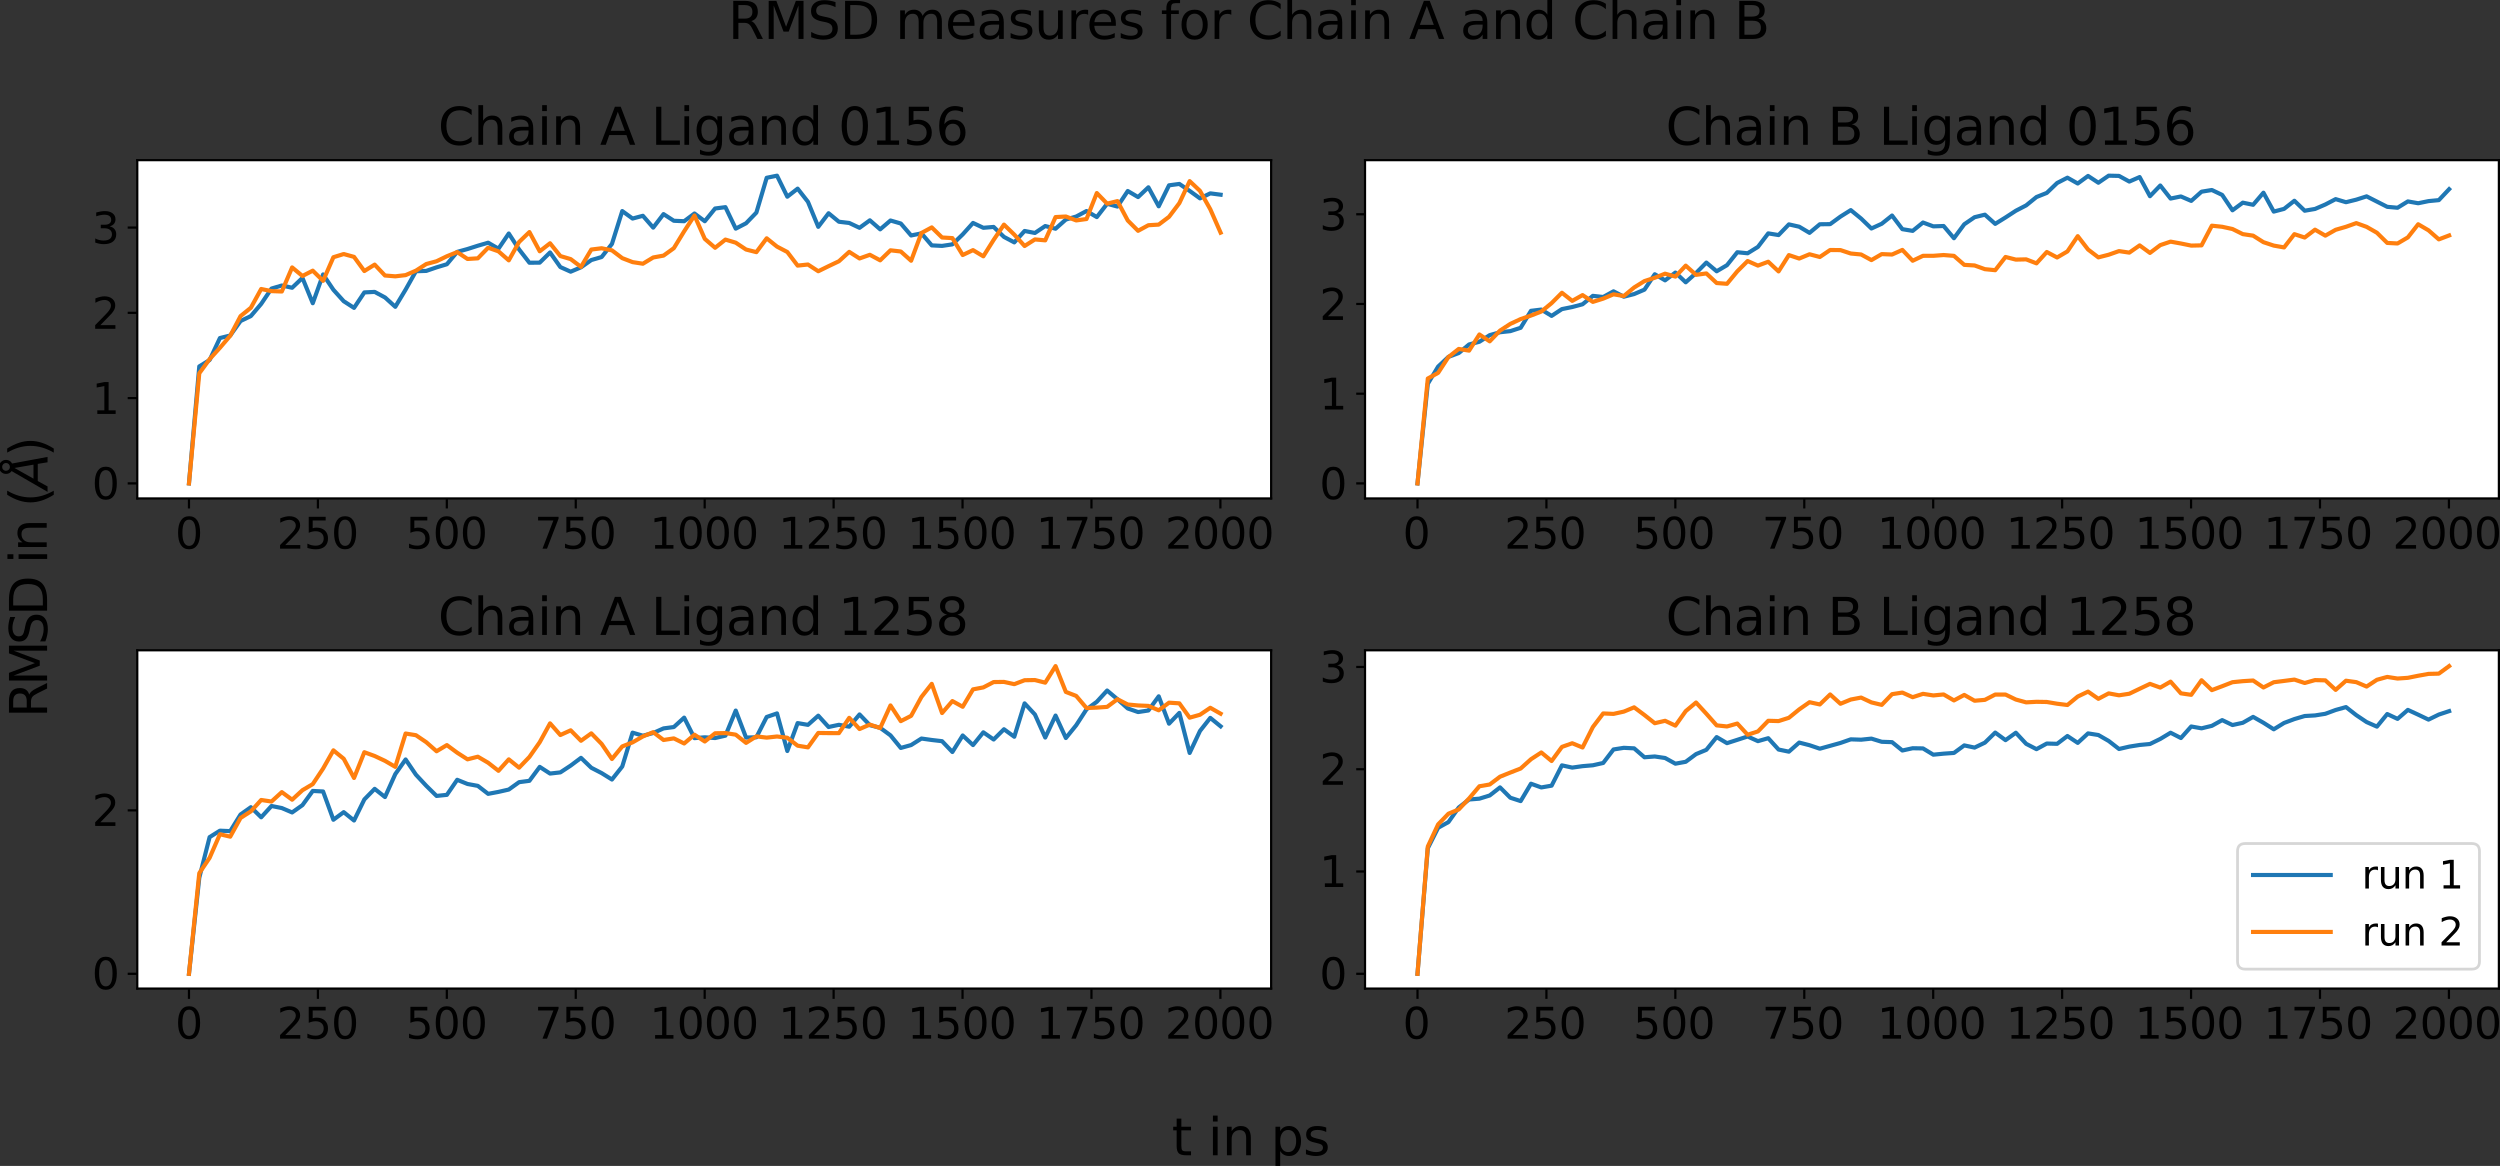 <?xml version="1.0" encoding="UTF-8" standalone="no"?>
<!-- Created with Inkscape (http://www.inkscape.org/) -->

<svg
   width="318.082mm"
   height="148.344mm"
   viewBox="0 0 318.082 148.344"
   version="1.1"
   id="svg1"
   xml:space="preserve"
   inkscape:version="1.4 (e7c3feb, 2024-10-09)"
   sodipodi:docname="RMSD_vs_time.svg"
   xmlns:inkscape="http://www.inkscape.org/namespaces/inkscape"
   xmlns:sodipodi="http://sodipodi.sourceforge.net/DTD/sodipodi-0.dtd"
   xmlns:xlink="http://www.w3.org/1999/xlink"
   xmlns="http://www.w3.org/2000/svg"
   xmlns:svg="http://www.w3.org/2000/svg"><rect x="0" y="0" width="318.082" height="148.344" fill="#333333" stroke="none"/><sodipodi:namedview
     id="namedview1"
     pagecolor="#505050"
     bordercolor="#eeeeee"
     borderopacity="1"
     inkscape:showpageshadow="0"
     inkscape:pageopacity="0"
     inkscape:pagecheckerboard="0"
     inkscape:deskcolor="#d1d1d1"
     inkscape:document-units="mm"
     inkscape:zoom="0.72248176"
     inkscape:cx="633.23398"
     inkscape:cy="273.3633"
     inkscape:window-width="1850"
     inkscape:window-height="1016"
     inkscape:window-x="0"
     inkscape:window-y="0"
     inkscape:window-maximized="1"
     inkscape:current-layer="layer1" /><defs
     id="defs1"><style
       type="text/css"
       id="style1">*{stroke-linejoin: round; stroke-linecap: butt}</style><path
       id="m048bab4900"
       d="M 0,0 V 3.5"
       style="stroke:#000000;stroke-width:0.8" /><path
       id="DejaVuSans-30"
       d="m 2034,4250 q -487,0 -733,-480 -245,-479 -245,-1442 0,-959 245,-1439 246,-480 733,-480 491,0 736,480 246,480 246,1439 0,963 -246,1442 -245,480 -736,480 z m 0,500 q 785,0 1199,-621 414,-620 414,-1801 0,-1178 -414,-1799 -414,-620 -1199,-620 -784,0 -1198,620 -414,621 -414,1799 0,1181 414,1801 414,621 1198,621 z"
       transform="scale(0.016)" /><path
       id="DejaVuSans-32"
       d="M 1228,531 H 3431 V 0 H 469 v 531 q 359,372 979,998 621,627 780,809 303,340 423,576 121,236 121,464 0,372 -261,606 -261,235 -680,235 -297,0 -627,-103 -329,-103 -704,-313 v 638 q 381,153 712,231 332,78 607,78 725,0 1156,-363 431,-362 431,-968 0,-288 -108,-546 -107,-257 -392,-607 -78,-91 -497,-524 Q 1991,1309 1228,531 Z"
       transform="scale(0.016)" /><path
       id="DejaVuSans-35"
       d="M 691,4666 H 3169 V 4134 H 1269 V 2991 q 137,47 274,70 138,23 276,23 781,0 1237,-428 457,-428 457,-1159 Q 3513,744 3044,326 2575,-91 1722,-91 1428,-91 1123,-41 819,9 494,109 v 635 q 281,-153 581,-228 300,-75 634,-75 541,0 856,284 316,284 316,772 0,487 -316,771 -315,285 -856,285 -253,0 -505,-56 -251,-56 -513,-175 z"
       transform="scale(0.016)" /><path
       id="DejaVuSans-37"
       d="M 525,4666 H 3525 V 4397 L 1831,0 H 1172 L 2766,4134 H 525 Z"
       transform="scale(0.016)" /><path
       id="DejaVuSans-31"
       d="M 794,531 H 1825 V 4091 L 703,3866 v 575 l 1116,225 h 631 V 531 H 3481 V 0 H 794 Z"
       transform="scale(0.016)" /><path
       id="m54bcdfe260"
       d="M 0,0 H -3.5"
       style="stroke:#000000;stroke-width:0.8" /><path
       id="DejaVuSans-33"
       d="m 2597,2516 q 453,-97 707,-404 255,-306 255,-756 0,-690 -475,-1069 -475,-378 -1350,-378 -293,0 -604,58 -311,58 -642,174 v 609 q 262,-153 574,-231 313,-78 654,-78 593,0 904,234 311,234 311,681 0,413 -289,645 -289,233 -804,233 h -544 v 519 h 569 q 465,0 712,186 247,186 247,536 0,359 -255,551 -254,193 -729,193 -260,0 -557,-57 -297,-56 -653,-174 v 562 q 360,100 674,150 314,50 592,50 719,0 1137,-327 419,-326 419,-882 0,-388 -222,-655 -222,-267 -631,-370 z"
       transform="scale(0.016)" /><path
       id="DejaVuSans-43"
       d="m 4122,4306 v -665 q -319,297 -680,443 -361,147 -767,147 -800,0 -1225,-489 -425,-489 -425,-1414 0,-922 425,-1411 425,-489 1225,-489 406,0 767,147 361,147 680,444 V 359 Q 3791,134 3420,21 3050,-91 2638,-91 1578,-91 968,557 359,1206 359,2328 q 0,1125 609,1773 610,649 1670,649 418,0 788,-111 371,-111 696,-333 z"
       transform="scale(0.016)" /><path
       id="DejaVuSans-68"
       d="M 3513,2113 V 0 h -575 v 2094 q 0,497 -194,743 -194,247 -581,247 -466,0 -735,-297 -269,-296 -269,-809 V 0 H 581 v 4863 h 578 V 2956 q 207,316 486,472 280,156 646,156 603,0 912,-373 310,-373 310,-1098 z"
       transform="scale(0.016)" /><path
       id="DejaVuSans-61"
       d="m 2194,1759 q -697,0 -966,-159 -269,-159 -269,-544 0,-306 202,-486 202,-179 548,-179 479,0 768,339 289,339 289,901 v 128 z m 1147,238 V 0 H 2766 V 531 Q 2569,213 2275,61 1981,-91 1556,-91 q -537,0 -855,302 -317,302 -317,808 0,590 395,890 396,300 1180,300 h 807 v 57 q 0,397 -261,614 -261,217 -733,217 -300,0 -585,-72 -284,-72 -546,-216 v 532 q 315,122 612,182 297,61 578,61 760,0 1135,-394 375,-393 375,-1193 z"
       transform="scale(0.016)" /><path
       id="DejaVuSans-69"
       d="m 603,3500 h 575 V 0 H 603 Z m 0,1363 h 575 V 4134 H 603 Z"
       transform="scale(0.016)" /><path
       id="DejaVuSans-6e"
       d="M 3513,2113 V 0 h -575 v 2094 q 0,497 -194,743 -194,247 -581,247 -466,0 -735,-297 -269,-296 -269,-809 V 0 H 581 v 3500 h 578 v -544 q 207,316 486,472 280,156 646,156 603,0 912,-373 310,-373 310,-1098 z"
       transform="scale(0.016)" /><path
       id="DejaVuSans-20"
       transform="scale(0.016)"
       d="" /><path
       id="DejaVuSans-41"
       d="M 2188,4044 1331,1722 h 1716 z m -357,622 h 716 L 4325,0 H 3669 L 3244,1197 H 1141 L 716,0 H 50 Z"
       transform="scale(0.016)" /><path
       id="DejaVuSans-4c"
       d="m 628,4666 h 631 V 531 H 3531 V 0 H 628 Z"
       transform="scale(0.016)" /><path
       id="DejaVuSans-67"
       d="m 2906,1791 q 0,625 -258,968 -257,344 -723,344 -462,0 -720,-344 -258,-343 -258,-968 0,-622 258,-966 258,-344 720,-344 466,0 723,344 258,344 258,966 z M 3481,434 q 0,-893 -397,-1329 -396,-436 -1215,-436 -303,0 -572,45 -269,45 -522,139 v 559 q 253,-137 500,-202 247,-66 503,-66 566,0 847,295 281,295 281,892 V 616 Q 2728,306 2450,153 2172,0 1784,0 1141,0 747,490 353,981 353,1791 q 0,812 394,1302 394,491 1037,491 388,0 666,-153 278,-153 456,-462 v 531 h 575 z"
       transform="scale(0.016)" /><path
       id="DejaVuSans-64"
       d="m 2906,2969 v 1894 h 575 V 0 H 2906 V 525 Q 2725,213 2448,61 2172,-91 1784,-91 1150,-91 751,415 353,922 353,1747 q 0,825 398,1331 399,506 1033,506 388,0 664,-152 277,-151 458,-463 z M 947,1747 q 0,-634 261,-995 261,-361 717,-361 456,0 718,361 263,361 263,995 0,634 -263,995 -262,361 -718,361 -456,0 -717,-361 -261,-361 -261,-995 z"
       transform="scale(0.016)" /><path
       id="DejaVuSans-36"
       d="m 2113,2584 q -425,0 -674,-291 -248,-290 -248,-796 0,-503 248,-796 249,-292 674,-292 425,0 673,292 248,293 248,796 0,506 -248,796 -248,291 -673,291 z m 1253,1979 v -575 q -238,112 -480,171 -242,60 -480,60 -625,0 -955,-422 -329,-422 -376,-1275 184,272 462,417 279,145 613,145 703,0 1111,-427 408,-426 408,-1160 0,-719 -425,-1154 -425,-434 -1131,-434 -810,0 -1238,620 -428,621 -428,1799 0,1106 525,1764 525,658 1409,658 238,0 480,-47 242,-47 505,-140 z"
       transform="scale(0.016)" /><path
       id="DejaVuSans-42"
       d="M 1259,2228 V 519 h 1013 q 509,0 754,211 246,211 246,645 0,438 -246,645 -245,208 -754,208 z m 0,1919 V 2741 h 935 q 462,0 688,173 227,174 227,530 0,353 -227,528 -226,175 -688,175 z m -631,519 h 1613 q 722,0 1112,-300 391,-300 391,-853 0,-429 -200,-682 -200,-253 -588,-315 466,-100 724,-418 258,-317 258,-792 0,-625 -425,-966 Q 3088,0 2303,0 H 628 Z"
       transform="scale(0.016)" /><path
       id="DejaVuSans-38"
       d="m 2034,2216 q -450,0 -708,-241 -257,-241 -257,-662 0,-422 257,-663 258,-241 708,-241 450,0 709,242 260,243 260,662 0,421 -258,662 -257,241 -711,241 z m -631,268 q -406,100 -633,378 -226,279 -226,679 0,559 398,884 399,325 1092,325 697,0 1094,-325 397,-325 397,-884 0,-400 -227,-679 -226,-278 -629,-378 456,-106 710,-416 255,-309 255,-755 Q 3634,634 3220,271 2806,-91 2034,-91 1263,-91 848,271 434,634 434,1313 q 0,446 256,755 257,310 713,416 z m -231,997 q 0,-362 226,-565 227,-203 636,-203 407,0 636,203 230,203 230,565 0,363 -230,566 -229,203 -636,203 -409,0 -636,-203 -226,-203 -226,-566 z"
       transform="scale(0.016)" /><path
       id="DejaVuSans-72"
       d="m 2631,2963 q -97,56 -211,82 -114,27 -251,27 -488,0 -749,-317 -261,-317 -261,-911 V 0 H 581 v 3500 h 578 v -544 q 182,319 472,473 291,155 707,155 59,0 131,-8 72,-7 159,-23 z"
       transform="scale(0.016)" /><path
       id="DejaVuSans-75"
       d="m 544,1381 v 2119 h 575 V 1403 q 0,-497 193,-746 194,-248 582,-248 465,0 735,297 271,297 271,810 v 1984 h 575 V 0 H 2900 V 538 Q 2691,219 2414,64 2138,-91 1772,-91 1169,-91 856,284 544,659 544,1381 Z m 1447,2203 z"
       transform="scale(0.016)" /><path
       id="DejaVuSans-52"
       d="m 2841,2188 q 203,-69 395,-294 192,-225 386,-619 L 4263,0 h -679 l -596,1197 q -232,469 -449,622 -217,153 -592,153 H 1259 V 0 H 628 v 4666 h 1425 q 800,0 1194,-335 394,-334 394,-1009 0,-441 -205,-732 -205,-290 -595,-402 z M 1259,4147 V 2491 h 794 q 456,0 689,211 233,211 233,620 0,409 -233,617 -233,208 -689,208 z"
       transform="scale(0.016)" /><path
       id="DejaVuSans-4d"
       d="m 628,4666 h 941 L 2759,1491 3956,4666 h 941 V 0 H 4281 V 4097 L 3078,897 H 2444 L 1241,4097 V 0 H 628 Z"
       transform="scale(0.016)" /><path
       id="DejaVuSans-53"
       d="m 3425,4513 v -616 q -359,172 -678,256 -319,85 -616,85 -515,0 -795,-200 -280,-200 -280,-569 0,-310 186,-468 186,-157 705,-254 l 381,-78 q 706,-135 1042,-474 336,-339 336,-907 0,-679 -455,-1029 -454,-350 -1332,-350 -331,0 -705,75 -373,75 -773,222 v 650 q 384,-215 753,-325 369,-109 725,-109 540,0 834,212 294,213 294,607 0,343 -211,537 -211,194 -692,291 l -385,75 q -706,140 -1022,440 -315,300 -315,835 0,619 436,975 436,356 1201,356 329,0 669,-60 341,-59 697,-177 z"
       transform="scale(0.016)" /><path
       id="DejaVuSans-44"
       d="M 1259,4147 V 519 h 763 q 966,0 1414,437 448,438 448,1382 0,937 -448,1373 -448,436 -1414,436 z m -631,519 h 1297 q 1356,0 1990,-564 635,-564 635,-1764 Q 4550,1131 3912,565 3275,0 1925,0 H 628 Z"
       transform="scale(0.016)" /><path
       id="DejaVuSans-6d"
       d="m 3328,2828 q 216,388 516,572 300,184 706,184 547,0 844,-383 297,-382 297,-1088 V 0 h -578 v 2094 q 0,503 -179,746 -178,244 -543,244 -447,0 -707,-297 -259,-296 -259,-809 V 0 h -578 v 2094 q 0,506 -178,748 -178,242 -550,242 -441,0 -701,-298 -259,-298 -259,-808 V 0 H 581 v 3500 h 578 v -544 q 197,322 472,475 275,153 653,153 382,0 649,-194 267,-193 395,-562 z"
       transform="scale(0.016)" /><path
       id="DejaVuSans-65"
       d="M 3597,1894 V 1613 H 953 q 38,-594 358,-905 320,-311 892,-311 331,0 642,81 311,81 618,244 V 178 Q 3153,47 2828,-22 2503,-91 2169,-91 1331,-91 842,396 353,884 353,1716 q 0,859 464,1363 464,505 1252,505 706,0 1117,-455 411,-454 411,-1235 z m -575,169 q -6,471 -264,752 -258,282 -683,282 -481,0 -770,-272 -289,-272 -333,-766 z"
       transform="scale(0.016)" /><path
       id="DejaVuSans-73"
       d="m 2834,3397 v -544 q -243,125 -506,187 -262,63 -544,63 -428,0 -642,-131 -214,-131 -214,-394 0,-200 153,-314 153,-114 616,-217 l 197,-44 q 612,-131 870,-370 258,-239 258,-667 0,-488 -386,-773 Q 2250,-91 1575,-91 1294,-91 989,-36 684,19 347,128 v 594 q 319,-166 628,-249 309,-82 613,-82 406,0 624,139 219,139 219,392 0,234 -158,359 -157,125 -692,241 l -200,47 q -534,112 -772,345 -237,233 -237,639 0,494 350,762 350,269 994,269 318,0 599,-47 282,-46 519,-140 z"
       transform="scale(0.016)" /><path
       id="DejaVuSans-66"
       d="m 2375,4863 v -479 h -550 q -309,0 -430,-125 -120,-125 -120,-450 v -309 h 947 V 3053 H 1275 V 0 H 697 V 3053 H 147 v 447 h 550 v 244 q 0,584 272,851 272,268 862,268 z"
       transform="scale(0.016)" /><path
       id="DejaVuSans-6f"
       d="m 1959,3097 q -462,0 -731,-361 -269,-361 -269,-989 0,-628 267,-989 268,-361 733,-361 460,0 728,362 269,363 269,988 0,622 -269,986 -268,364 -728,364 z m 0,487 q 750,0 1178,-488 429,-487 429,-1349 Q 3566,888 3137,398 2709,-91 1959,-91 1206,-91 779,398 353,888 353,1747 q 0,862 426,1349 427,488 1180,488 z"
       transform="scale(0.016)" /><path
       id="DejaVuSans-74"
       d="M 1172,4494 V 3500 H 2356 V 3053 H 1172 V 1153 q 0,-428 117,-550 117,-122 477,-122 h 590 V 0 H 1766 Q 1100,0 847,248 594,497 594,1153 V 3053 H 172 v 447 h 422 v 994 z"
       transform="scale(0.016)" /><path
       id="DejaVuSans-70"
       d="M 1159,525 V -1331 H 581 v 4831 h 578 v -531 q 182,312 458,463 277,152 661,152 638,0 1036,-506 399,-506 399,-1331 0,-825 -399,-1332 -398,-506 -1036,-506 -384,0 -661,152 -276,152 -458,464 z m 1957,1222 q 0,634 -261,995 -261,361 -717,361 -457,0 -718,-361 -261,-361 -261,-995 0,-634 261,-995 261,-361 718,-361 456,0 717,361 261,361 261,995 z"
       transform="scale(0.016)" /><path
       id="DejaVuSans-28"
       d="m 1984,4856 q -418,-718 -622,-1422 -203,-703 -203,-1425 0,-721 205,-1429 205,-708 620,-1424 h -500 q -468,735 -701,1444 -233,709 -233,1409 0,697 231,1403 232,707 703,1444 z"
       transform="scale(0.016)" /><path
       id="DejaVuSans-Oblique-c5"
       d="m 3188,5081 q 0,197 -140,336 -139,139 -335,139 -200,0 -336,-136 -136,-136 -136,-339 0,-197 136,-335 136,-137 336,-137 196,0 335,137 140,138 140,335 z m -985,-684 q -169,116 -258,292 -89,177 -89,392 0,357 250,608 250,252 607,252 356,0 607,-252 252,-251 252,-608 0,-247 -114,-438 -114,-190 -330,-302 L 3938,0 H 3278 L 3084,1197 H 984 L 325,0 H -341 Z M 2584,4044 1275,1722 h 1713 z"
       transform="scale(0.016)" /><path
       id="DejaVuSans-29"
       d="m 513,4856 h 500 q 468,-737 701,-1444 233,-706 233,-1403 0,-700 -233,-1409 -233,-709 -701,-1444 H 513 q 415,716 620,1424 205,708 205,1429 0,722 -205,1425 -205,704 -620,1422 z"
       transform="scale(0.016)" /><clipPath
       id="p29cdd57ef0"><rect
         x="66.31"
         y="65.76"
         width="408.938"
         height="122"
         id="rect342" /></clipPath><clipPath
       id="pd4fc23552b"><rect
         x="509.11"
         y="65.76"
         width="408.938"
         height="122"
         id="rect343" /></clipPath><clipPath
       id="p6bb9feff29"><rect
         x="66.31"
         y="242.52"
         width="408.938"
         height="122"
         id="rect344" /></clipPath><clipPath
       id="pd19c9f2a27"><rect
         x="509.11"
         y="242.52"
         width="408.938"
         height="122"
         id="rect345" /></clipPath><defs
       id="defs287"><path
         id="path26"
         d="m 2841,2188 q 203,-69 395,-294 192,-225 386,-619 L 4263,0 h -679 l -596,1197 q -232,469 -449,622 -217,153 -592,153 H 1259 V 0 H 628 v 4666 h 1425 q 800,0 1194,-335 394,-334 394,-1009 0,-441 -205,-732 -205,-290 -595,-402 z M 1259,4147 V 2491 h 794 q 456,0 689,211 233,211 233,620 0,409 -233,617 -233,208 -689,208 z"
         transform="scale(0.016)" /><path
         id="path27"
         d="m 628,4666 h 941 L 2759,1491 3956,4666 h 941 V 0 H 4281 V 4097 L 3078,897 H 2444 L 1241,4097 V 0 H 628 Z"
         transform="scale(0.016)" /><path
         id="path28"
         d="m 3425,4513 v -616 q -359,172 -678,256 -319,85 -616,85 -515,0 -795,-200 -280,-200 -280,-569 0,-310 186,-468 186,-157 705,-254 l 381,-78 q 706,-135 1042,-474 336,-339 336,-907 0,-679 -455,-1029 -454,-350 -1332,-350 -331,0 -705,75 -373,75 -773,222 v 650 q 384,-215 753,-325 369,-109 725,-109 540,0 834,212 294,213 294,607 0,343 -211,537 -211,194 -692,291 l -385,75 q -706,140 -1022,440 -315,300 -315,835 0,619 436,975 436,356 1201,356 329,0 669,-60 341,-59 697,-177 z"
         transform="scale(0.016)" /><path
         id="path29"
         d="M 1259,4147 V 519 h 763 q 966,0 1414,437 448,438 448,1382 0,937 -448,1373 -448,436 -1414,436 z m -631,519 h 1297 q 1356,0 1990,-564 635,-564 635,-1764 Q 4550,1131 3912,565 3275,0 1925,0 H 628 Z"
         transform="scale(0.016)" /><path
         id="path30"
         d="m 3328,2828 q 216,388 516,572 300,184 706,184 547,0 844,-383 297,-382 297,-1088 V 0 h -578 v 2094 q 0,503 -179,746 -178,244 -543,244 -447,0 -707,-297 -259,-296 -259,-809 V 0 h -578 v 2094 q 0,506 -178,748 -178,242 -550,242 -441,0 -701,-298 -259,-298 -259,-808 V 0 H 581 v 3500 h 578 v -544 q 197,322 472,475 275,153 653,153 382,0 649,-194 267,-193 395,-562 z"
         transform="scale(0.016)" /><path
         id="path31"
         d="M 3597,1894 V 1613 H 953 q 38,-594 358,-905 320,-311 892,-311 331,0 642,81 311,81 618,244 V 178 Q 3153,47 2828,-22 2503,-91 2169,-91 1331,-91 842,396 353,884 353,1716 q 0,859 464,1363 464,505 1252,505 706,0 1117,-455 411,-454 411,-1235 z m -575,169 q -6,471 -264,752 -258,282 -683,282 -481,0 -770,-272 -289,-272 -333,-766 z"
         transform="scale(0.016)" /><path
         id="path32"
         d="m 2834,3397 v -544 q -243,125 -506,187 -262,63 -544,63 -428,0 -642,-131 -214,-131 -214,-394 0,-200 153,-314 153,-114 616,-217 l 197,-44 q 612,-131 870,-370 258,-239 258,-667 0,-488 -386,-773 Q 2250,-91 1575,-91 1294,-91 989,-36 684,19 347,128 v 594 q 319,-166 628,-249 309,-82 613,-82 406,0 624,139 219,139 219,392 0,234 -158,359 -157,125 -692,241 l -200,47 q -534,112 -772,345 -237,233 -237,639 0,494 350,762 350,269 994,269 318,0 599,-47 282,-46 519,-140 z"
         transform="scale(0.016)" /><path
         id="path33"
         d="m 2375,4863 v -479 h -550 q -309,0 -430,-125 -120,-125 -120,-450 v -309 h 947 V 3053 H 1275 V 0 H 697 V 3053 H 147 v 447 h 550 v 244 q 0,584 272,851 272,268 862,268 z"
         transform="scale(0.016)" /><path
         id="path34"
         d="m 1959,3097 q -462,0 -731,-361 -269,-361 -269,-989 0,-628 267,-989 268,-361 733,-361 460,0 728,362 269,363 269,988 0,622 -269,986 -268,364 -728,364 z m 0,487 q 750,0 1178,-488 429,-487 429,-1349 Q 3566,888 3137,398 2709,-91 1959,-91 1206,-91 779,398 353,888 353,1747 q 0,862 426,1349 427,488 1180,488 z"
         transform="scale(0.016)" /></defs><defs
       id="defs324"><path
         id="path35"
         d="M 1172,4494 V 3500 H 2356 V 3053 H 1172 V 1153 q 0,-428 117,-550 117,-122 477,-122 h 590 V 0 H 1766 Q 1100,0 847,248 594,497 594,1153 V 3053 H 172 v 447 h 422 v 994 z"
         transform="scale(0.016)" /><path
         id="path36"
         d="M 1159,525 V -1331 H 581 v 4831 h 578 v -531 q 182,312 458,463 277,152 661,152 638,0 1036,-506 399,-506 399,-1331 0,-825 -399,-1332 -398,-506 -1036,-506 -384,0 -661,152 -276,152 -458,464 z m 1957,1222 q 0,634 -261,995 -261,361 -717,361 -457,0 -718,-361 -261,-361 -261,-995 0,-634 261,-995 261,-361 718,-361 456,0 717,361 261,361 261,995 z"
         transform="scale(0.016)" /></defs><defs
       id="defs331"><path
         id="path37"
         d="m 1984,4856 q -418,-718 -622,-1422 -203,-703 -203,-1425 0,-721 205,-1429 205,-708 620,-1424 h -500 q -468,735 -701,1444 -233,709 -233,1409 0,697 231,1403 232,707 703,1444 z"
         transform="scale(0.016)" /><path
         id="path38"
         d="m 3188,5081 q 0,197 -140,336 -139,139 -335,139 -200,0 -336,-136 -136,-136 -136,-339 0,-197 136,-335 136,-137 336,-137 196,0 335,137 140,138 140,335 z m -985,-684 q -169,116 -258,292 -89,177 -89,392 0,357 250,608 250,252 607,252 356,0 607,-252 252,-251 252,-608 0,-247 -114,-438 -114,-190 -330,-302 L 3938,0 H 3278 L 3084,1197 H 984 L 325,0 H -341 Z M 2584,4044 1275,1722 h 1713 z"
         transform="scale(0.016)" /><path
         id="path39"
         d="m 513,4856 h 500 q 468,-737 701,-1444 233,-706 233,-1403 0,-700 -233,-1409 -233,-709 -701,-1444 H 513 q 415,716 620,1424 205,708 205,1429 0,722 -205,1425 -205,704 -620,1422 z"
         transform="scale(0.016)" /></defs><defs
       id="defs123"><path
         id="path22"
         d="M 1259,2228 V 519 h 1013 q 509,0 754,211 246,211 246,645 0,438 -246,645 -245,208 -754,208 z m 0,1919 V 2741 h 935 q 462,0 688,173 227,174 227,530 0,353 -227,528 -226,175 -688,175 z m -631,519 h 1613 q 722,0 1112,-300 391,-300 391,-853 0,-429 -200,-682 -200,-253 -588,-315 466,-100 724,-418 258,-317 258,-792 0,-625 -425,-966 Q 3088,0 2303,0 H 628 Z"
         transform="scale(0.016)" /></defs><defs
       id="defs53"><path
         id="path11"
         d="m 4122,4306 v -665 q -319,297 -680,443 -361,147 -767,147 -800,0 -1225,-489 -425,-489 -425,-1414 0,-922 425,-1411 425,-489 1225,-489 406,0 767,147 361,147 680,444 V 359 Q 3791,134 3420,21 3050,-91 2638,-91 1578,-91 968,557 359,1206 359,2328 q 0,1125 609,1773 610,649 1670,649 418,0 788,-111 371,-111 696,-333 z"
         transform="scale(0.016)" /><path
         id="path12"
         d="M 3513,2113 V 0 h -575 v 2094 q 0,497 -194,743 -194,247 -581,247 -466,0 -735,-297 -269,-296 -269,-809 V 0 H 581 v 4863 h 578 V 2956 q 207,316 486,472 280,156 646,156 603,0 912,-373 310,-373 310,-1098 z"
         transform="scale(0.016)" /><path
         id="path13"
         d="m 2194,1759 q -697,0 -966,-159 -269,-159 -269,-544 0,-306 202,-486 202,-179 548,-179 479,0 768,339 289,339 289,901 v 128 z m 1147,238 V 0 H 2766 V 531 Q 2569,213 2275,61 1981,-91 1556,-91 q -537,0 -855,302 -317,302 -317,808 0,590 395,890 396,300 1180,300 h 807 v 57 q 0,397 -261,614 -261,217 -733,217 -300,0 -585,-72 -284,-72 -546,-216 v 532 q 315,122 612,182 297,61 578,61 760,0 1135,-394 375,-393 375,-1193 z"
         transform="scale(0.016)" /><path
         id="path14"
         d="m 603,3500 h 575 V 0 H 603 Z m 0,1363 h 575 V 4134 H 603 Z"
         transform="scale(0.016)" /><path
         id="path15"
         d="M 3513,2113 V 0 h -575 v 2094 q 0,497 -194,743 -194,247 -581,247 -466,0 -735,-297 -269,-296 -269,-809 V 0 H 581 v 3500 h 578 v -544 q 207,316 486,472 280,156 646,156 603,0 912,-373 310,-373 310,-1098 z"
         transform="scale(0.016)" /><path
         id="path16"
         transform="scale(0.016)"
         d="" /><path
         id="path17"
         d="M 2188,4044 1331,1722 h 1716 z m -357,622 h 716 L 4325,0 H 3669 L 3244,1197 H 1141 L 716,0 H 50 Z"
         transform="scale(0.016)" /><path
         id="path18"
         d="m 628,4666 h 631 V 531 H 3531 V 0 H 628 Z"
         transform="scale(0.016)" /><path
         id="path19"
         d="m 2906,1791 q 0,625 -258,968 -257,344 -723,344 -462,0 -720,-344 -258,-343 -258,-968 0,-622 258,-966 258,-344 720,-344 466,0 723,344 258,344 258,966 z M 3481,434 q 0,-893 -397,-1329 -396,-436 -1215,-436 -303,0 -572,45 -269,45 -522,139 v 559 q 253,-137 500,-202 247,-66 503,-66 566,0 847,295 281,295 281,892 V 616 Q 2728,306 2450,153 2172,0 1784,0 1141,0 747,490 353,981 353,1791 q 0,812 394,1302 394,491 1037,491 388,0 666,-153 278,-153 456,-462 v 531 h 575 z"
         transform="scale(0.016)" /><path
         id="path20"
         d="m 2906,2969 v 1894 h 575 V 0 H 2906 V 525 Q 2725,213 2448,61 2172,-91 1784,-91 1150,-91 751,415 353,922 353,1747 q 0,825 398,1331 399,506 1033,506 388,0 664,-152 277,-151 458,-463 z M 947,1747 q 0,-634 261,-995 261,-361 717,-361 456,0 718,361 263,361 263,995 0,634 -263,995 -262,361 -718,361 -456,0 -717,-361 -261,-361 -261,-995 z"
         transform="scale(0.016)" /><path
         id="path21"
         d="m 2113,2584 q -425,0 -674,-291 -248,-290 -248,-796 0,-503 248,-796 249,-292 674,-292 425,0 673,292 248,293 248,796 0,506 -248,796 -248,291 -673,291 z m 1253,1979 v -575 q -238,112 -480,171 -242,60 -480,60 -625,0 -955,-422 -329,-422 -376,-1275 184,272 462,417 279,145 613,145 703,0 1111,-427 408,-426 408,-1160 0,-719 -425,-1154 -425,-434 -1131,-434 -810,0 -1238,620 -428,621 -428,1799 0,1106 525,1764 525,658 1409,658 238,0 480,-47 242,-47 505,-140 z"
         transform="scale(0.016)" /></defs><defs
       id="defs189"><path
         id="path23"
         d="m 2034,2216 q -450,0 -708,-241 -257,-241 -257,-662 0,-422 257,-663 258,-241 708,-241 450,0 709,242 260,243 260,662 0,421 -258,662 -257,241 -711,241 z m -631,268 q -406,100 -633,378 -226,279 -226,679 0,559 398,884 399,325 1092,325 697,0 1094,-325 397,-325 397,-884 0,-400 -227,-679 -226,-278 -629,-378 456,-106 710,-416 255,-309 255,-755 Q 3634,634 3220,271 2806,-91 2034,-91 1263,-91 848,271 434,634 434,1313 q 0,446 256,755 257,310 713,416 z m -231,997 q 0,-362 226,-565 227,-203 636,-203 407,0 636,203 230,203 230,565 0,363 -230,566 -229,203 -636,203 -409,0 -636,-203 -226,-203 -226,-566 z"
         transform="scale(0.016)" /></defs></defs><g
     inkscape:label="Layer 1"
     inkscape:groupmode="layer"
     id="layer1"
     transform="translate(54.134,-75.05)"><path
       d="M -36.668,138.469 H 107.596 V 95.43 H -36.668 Z"
       style="fill:#ffffff;stroke-width:0.353"
       id="path2" /><g
       id="line2d_1"
       transform="matrix(0.353,0,0,0.353,-60.06,72.231)"><defs
         id="defs2"><path
           id="path3"
           d="M 0,0 V 3.5"
           style="stroke:#000000;stroke-width:0.8" /></defs><g
         id="g2"><use
           xlink:href="#m048bab4900"
           x="84.898"
           y="187.76"
           style="stroke:#000000;stroke-width:0.8"
           id="use2" /></g></g><g
       id="text_1"
       transform="matrix(0.388,0,0,0.388,-63.055,65.165)"><!-- 0 --><g
         transform="matrix(0.14,0,0,-0.14,80.444,205.398)"
         id="g3"><defs
           id="defs3"><path
             id="path4"
             d="m 2034,4250 q -487,0 -733,-480 -245,-479 -245,-1442 0,-959 245,-1439 246,-480 733,-480 491,0 736,480 246,480 246,1439 0,963 -246,1442 -245,480 -736,480 z m 0,500 q 785,0 1199,-621 414,-620 414,-1801 0,-1178 -414,-1799 -414,-620 -1199,-620 -784,0 -1198,620 -414,621 -414,1799 0,1181 414,1801 414,621 1198,621 z"
             transform="scale(0.016)" /></defs><use
           xlink:href="#DejaVuSans-30"
           id="use3" /></g></g><g
       id="line2d_2"
       transform="matrix(0.353,0,0,0.353,-60.06,72.231)"><g
         id="g4"><use
           xlink:href="#m048bab4900"
           x="131.368"
           y="187.76"
           style="stroke:#000000;stroke-width:0.8"
           id="use4" /></g></g><g
       id="text_2"
       transform="matrix(0.388,0,0,0.388,-64.696,65.165)"><!-- 250 --><g
         transform="matrix(0.14,0,0,-0.14,118.007,205.398)"
         id="g7"><defs
           id="defs4"><path
             id="path5"
             d="M 1228,531 H 3431 V 0 H 469 v 531 q 359,372 979,998 621,627 780,809 303,340 423,576 121,236 121,464 0,372 -261,606 -261,235 -680,235 -297,0 -627,-103 -329,-103 -704,-313 v 638 q 381,153 712,231 332,78 607,78 725,0 1156,-363 431,-362 431,-968 0,-288 -108,-546 -107,-257 -392,-607 -78,-91 -497,-524 Q 1991,1309 1228,531 Z"
             transform="scale(0.016)" /><path
             id="path6"
             d="M 691,4666 H 3169 V 4134 H 1269 V 2991 q 137,47 274,70 138,23 276,23 781,0 1237,-428 457,-428 457,-1159 Q 3513,744 3044,326 2575,-91 1722,-91 1428,-91 1123,-41 819,9 494,109 v 635 q 281,-153 581,-228 300,-75 634,-75 541,0 856,284 316,284 316,772 0,487 -316,771 -315,285 -856,285 -253,0 -505,-56 -251,-56 -513,-175 z"
             transform="scale(0.016)" /></defs><use
           xlink:href="#DejaVuSans-32"
           id="use5" /><use
           xlink:href="#DejaVuSans-35"
           x="63.623"
           id="use6" /><use
           xlink:href="#DejaVuSans-30"
           x="127.246"
           id="use7" /></g></g><g
       id="line2d_3"
       transform="matrix(0.353,0,0,0.353,-60.06,72.231)"><g
         id="g8"><use
           xlink:href="#m048bab4900"
           x="177.838"
           y="187.76"
           style="stroke:#000000;stroke-width:0.8"
           id="use8" /></g></g><g
       id="text_3"
       transform="matrix(0.388,0,0,0.388,-66.337,65.165)"><!-- 500 --><g
         transform="matrix(0.14,0,0,-0.14,164.477,205.398)"
         id="g11"><use
           xlink:href="#DejaVuSans-35"
           id="use9" /><use
           xlink:href="#DejaVuSans-30"
           x="63.623"
           id="use10" /><use
           xlink:href="#DejaVuSans-30"
           x="127.246"
           id="use11" /></g></g><g
       id="line2d_4"
       transform="matrix(0.353,0,0,0.353,-60.06,72.231)"><g
         id="g12"><use
           xlink:href="#m048bab4900"
           x="224.309"
           y="187.76"
           style="stroke:#000000;stroke-width:0.8"
           id="use12" /></g></g><g
       id="text_4"
       transform="matrix(0.388,0,0,0.388,-67.977,65.165)"><!-- 750 --><g
         transform="matrix(0.14,0,0,-0.14,210.947,205.398)"
         id="g15"><defs
           id="defs12"><path
             id="path7"
             d="M 525,4666 H 3525 V 4397 L 1831,0 H 1172 L 2766,4134 H 525 Z"
             transform="scale(0.016)" /></defs><use
           xlink:href="#DejaVuSans-37"
           id="use13" /><use
           xlink:href="#DejaVuSans-35"
           x="63.623"
           id="use14" /><use
           xlink:href="#DejaVuSans-30"
           x="127.246"
           id="use15" /></g></g><g
       id="line2d_5"
       transform="matrix(0.353,0,0,0.353,-60.06,72.231)"><g
         id="g16"><use
           xlink:href="#m048bab4900"
           x="270.779"
           y="187.76"
           style="stroke:#000000;stroke-width:0.8"
           id="use16" /></g></g><g
       id="text_5"
       transform="matrix(0.388,0,0,0.388,-69.624,65.165)"><!-- 1000 --><g
         transform="matrix(0.14,0,0,-0.14,252.964,205.398)"
         id="g20"><defs
           id="defs16"><path
             id="path8"
             d="M 794,531 H 1825 V 4091 L 703,3866 v 575 l 1116,225 h 631 V 531 H 3481 V 0 H 794 Z"
             transform="scale(0.016)" /></defs><use
           xlink:href="#DejaVuSans-31"
           id="use17" /><use
           xlink:href="#DejaVuSans-30"
           x="63.623"
           id="use18" /><use
           xlink:href="#DejaVuSans-30"
           x="127.246"
           id="use19" /><use
           xlink:href="#DejaVuSans-30"
           x="190.869"
           id="use20" /></g></g><g
       id="line2d_6"
       transform="matrix(0.353,0,0,0.353,-60.06,72.231)"><g
         id="g21"><use
           xlink:href="#m048bab4900"
           x="317.249"
           y="187.76"
           style="stroke:#000000;stroke-width:0.8"
           id="use21" /></g></g><g
       id="text_6"
       transform="matrix(0.388,0,0,0.388,-71.263,65.165)"><!-- 1250 --><g
         transform="matrix(0.14,0,0,-0.14,299.434,205.398)"
         id="g25"><use
           xlink:href="#DejaVuSans-31"
           id="use22" /><use
           xlink:href="#DejaVuSans-32"
           x="63.623"
           id="use23" /><use
           xlink:href="#DejaVuSans-35"
           x="127.246"
           id="use24" /><use
           xlink:href="#DejaVuSans-30"
           x="190.869"
           id="use25" /></g></g><g
       id="line2d_7"
       transform="matrix(0.353,0,0,0.353,-60.06,72.231)"><g
         id="g26"><use
           xlink:href="#m048bab4900"
           x="363.719"
           y="187.76"
           style="stroke:#000000;stroke-width:0.8"
           id="use26" /></g></g><g
       id="text_7"
       transform="matrix(0.388,0,0,0.388,-72.902,65.165)"><!-- 1500 --><g
         transform="matrix(0.14,0,0,-0.14,345.904,205.398)"
         id="g30"><use
           xlink:href="#DejaVuSans-31"
           id="use27" /><use
           xlink:href="#DejaVuSans-35"
           x="63.623"
           id="use28" /><use
           xlink:href="#DejaVuSans-30"
           x="127.246"
           id="use29" /><use
           xlink:href="#DejaVuSans-30"
           x="190.869"
           id="use30" /></g></g><g
       id="line2d_8"
       transform="matrix(0.353,0,0,0.353,-60.06,72.231)"><g
         id="g31"><use
           xlink:href="#m048bab4900"
           x="410.189"
           y="187.76"
           style="stroke:#000000;stroke-width:0.8"
           id="use31" /></g></g><g
       id="text_8"
       transform="matrix(0.388,0,0,0.388,-74.542,65.165)"><!-- 1750 --><g
         transform="matrix(0.14,0,0,-0.14,392.374,205.398)"
         id="g35"><use
           xlink:href="#DejaVuSans-31"
           id="use32" /><use
           xlink:href="#DejaVuSans-37"
           x="63.623"
           id="use33" /><use
           xlink:href="#DejaVuSans-35"
           x="127.246"
           id="use34" /><use
           xlink:href="#DejaVuSans-30"
           x="190.869"
           id="use35" /></g></g><g
       id="line2d_9"
       transform="matrix(0.353,0,0,0.353,-60.06,72.231)"><g
         id="g36"><use
           xlink:href="#m048bab4900"
           x="456.66"
           y="187.76"
           style="stroke:#000000;stroke-width:0.8"
           id="use36" /></g></g><g
       id="text_9"
       transform="matrix(0.388,0,0,0.388,-76.172,65.165)"><!-- 2000 --><g
         transform="matrix(0.14,0,0,-0.14,438.845,205.398)"
         id="g40"><use
           xlink:href="#DejaVuSans-32"
           id="use37" /><use
           xlink:href="#DejaVuSans-30"
           x="63.623"
           id="use38" /><use
           xlink:href="#DejaVuSans-30"
           x="127.246"
           id="use39" /><use
           xlink:href="#DejaVuSans-30"
           x="190.869"
           id="use40" /></g></g><g
       id="line2d_10"
       transform="matrix(0.353,0,0,0.353,-60.06,72.231)"><defs
         id="defs40"><path
           id="path9"
           d="M 0,0 H -3.5"
           style="stroke:#000000;stroke-width:0.8" /></defs><g
         id="g41"><use
           xlink:href="#m54bcdfe260"
           x="66.31"
           y="182.215"
           style="stroke:#000000;stroke-width:0.8"
           id="use41" /></g></g><g
       id="text_10"
       transform="matrix(0.388,0,0,0.388,-61.996,65.795)"><!-- 0 --><g
         transform="matrix(0.14,0,0,-0.14,50.403,187.534)"
         id="g42"><use
           xlink:href="#DejaVuSans-30"
           id="use42" /></g></g><g
       id="line2d_11"
       transform="matrix(0.353,0,0,0.353,-60.06,72.231)"><g
         id="g43"><use
           xlink:href="#m54bcdfe260"
           x="66.31"
           y="151.481"
           style="stroke:#000000;stroke-width:0.8"
           id="use43" /></g></g><g
       id="text_11"
       transform="matrix(0.388,0,0,0.388,-62,66.88)"><!-- 1 --><g
         transform="matrix(0.14,0,0,-0.14,50.403,156.8)"
         id="g44"><use
           xlink:href="#DejaVuSans-31"
           id="use44" /></g></g><g
       id="line2d_12"
       transform="matrix(0.353,0,0,0.353,-60.06,72.231)"><g
         id="g45"><use
           xlink:href="#m54bcdfe260"
           x="66.31"
           y="120.747"
           style="stroke:#000000;stroke-width:0.8"
           id="use45" /></g></g><g
       id="text_12"
       transform="matrix(0.388,0,0,0.388,-61.989,67.967)"><!-- 2 --><g
         transform="matrix(0.14,0,0,-0.14,50.403,126.066)"
         id="g46"><use
           xlink:href="#DejaVuSans-32"
           id="use46" /></g></g><g
       id="line2d_13"
       transform="matrix(0.353,0,0,0.353,-60.06,72.231)"><g
         id="g47"><use
           xlink:href="#m54bcdfe260"
           x="66.31"
           y="90.013"
           style="stroke:#000000;stroke-width:0.8"
           id="use47" /></g></g><g
       id="text_13"
       transform="matrix(0.388,0,0,0.388,-61.995,69.048)"><!-- 3 --><g
         transform="matrix(0.14,0,0,-0.14,50.403,95.332)"
         id="g48"><defs
           id="defs47"><path
             id="path10"
             d="m 2597,2516 q 453,-97 707,-404 255,-306 255,-756 0,-690 -475,-1069 -475,-378 -1350,-378 -293,0 -604,58 -311,58 -642,174 v 609 q 262,-153 574,-231 313,-78 654,-78 593,0 904,234 311,234 311,681 0,413 -289,645 -289,233 -804,233 h -544 v 519 h 569 q 465,0 712,186 247,186 247,536 0,359 -255,551 -254,193 -729,193 -260,0 -557,-57 -297,-56 -653,-174 v 562 q 360,100 674,150 314,50 592,50 719,0 1137,-327 419,-326 419,-882 0,-388 -222,-655 -222,-267 -631,-370 z"
             transform="scale(0.016)" /></defs><use
           xlink:href="#DejaVuSans-33"
           id="use48" /></g></g><path
       d="m 84.898,182.215 3.718,-42.162 3.718,-2.295 3.718,-7.925 3.718,-0.922 3.718,-5.218 3.718,-1.792 3.718,-4.377 3.718,-5.527 3.718,-1.103 3.718,0.813 3.718,-3.549 3.718,9.118 3.718,-10.367 3.718,5.528 3.718,4.123 3.718,2.396 3.718,-5.572 3.718,-0.183 3.718,1.995 3.718,3.371 3.718,-6.191 3.718,-6.623 3.718,-0.121 3.718,-1.281 3.718,-1.117 3.718,-4.457 3.718,-1.031 3.718,-1.19 3.718,-1.091 3.718,2.16 3.718,-5.47 3.718,5.741 3.718,4.79 3.718,-0.037 3.718,-3.661 3.718,5.263 3.718,1.661 3.718,-1.578 3.718,-2.615 3.718,-1.086 3.718,-4.731 3.718,-11.84 3.718,2.696 3.718,-0.991 3.718,4.255 3.718,-4.861 3.718,2.4 3.718,0.157 3.718,-2.775 3.718,2.781 3.718,-4.587 3.718,-0.486 3.718,7.742 3.718,-1.93 3.718,-3.85 3.718,-12.546 3.718,-0.759 3.718,7.575 3.718,-2.9 3.718,4.748 3.718,9.009 3.718,-4.891 3.718,3.06 3.718,0.44 3.718,1.75 3.718,-2.703 3.718,3.248 3.718,-3.181 3.718,1.08 3.718,4.313 3.718,-0.753 3.718,4.329 3.718,0.184 3.718,-0.553 3.718,-3.587 3.718,-4.133 3.718,1.75 3.718,-0.31 3.718,3.592 3.718,1.971 3.718,-4.111 3.718,0.72 3.718,-2.495 3.718,0.961 3.718,-3.304 3.718,-1.082 3.718,-1.987 3.718,2.176 3.718,-4.789 3.718,1 3.718,-5.603 3.718,2.183 3.718,-3.515 3.718,6.844 3.718,-7.561 3.718,-0.502 3.718,2.51 3.718,2.692 3.718,-1.804 3.718,0.485"
       clip-path="url(#p29cdd57ef0)"
       style="fill:none;stroke:#1f77b4;stroke-width:1.5;stroke-linecap:square"
       id="path48"
       transform="matrix(0.353,0,0,0.353,-60.06,72.231)" /><path
       d="m 84.898,182.215 3.718,-39.69 3.718,-5.088 3.718,-4.094 3.718,-4.348 3.718,-7.079 3.718,-3.007 3.718,-6.757 3.718,0.764 3.718,0.136 3.718,-8.676 3.718,3.08 3.718,-1.911 3.718,3.663 3.718,-8.511 3.718,-1.15 3.718,1.025 3.718,5.098 3.718,-2.307 3.718,3.924 3.718,0.297 3.718,-0.437 3.718,-1.608 3.718,-2.385 3.718,-1.004 3.718,-1.801 3.718,-1.506 3.718,2.483 3.718,-0.232 3.718,-3.828 3.718,1.306 3.718,3.249 3.718,-6.623 3.718,-3.569 3.718,6.926 3.718,-2.885 3.718,4.604 3.718,1.099 3.718,2.796 3.718,-6.245 3.718,-0.457 3.718,0.75 3.718,2.812 3.718,1.431 3.718,0.579 3.718,-2.254 3.718,-0.672 3.718,-2.679 3.718,-6.08 3.718,-5.694 3.718,8.419 3.718,3.211 3.718,-2.951 3.718,1.111 3.718,2.47 3.718,0.944 3.718,-4.983 3.718,2.988 3.718,1.947 3.718,4.898 3.718,-0.391 3.718,2.424 3.718,-1.829 3.718,-1.767 3.718,-3.382 3.718,2.371 3.718,-1.321 3.718,1.993 3.718,-3.608 3.718,0.426 3.718,3.328 3.718,-9.999 3.718,-2.013 3.718,3.636 3.718,0.224 3.718,6.091 3.718,-1.76 3.718,2.228 3.718,-5.923 3.718,-5.492 3.718,3.6 3.718,4.099 3.718,-2.364 3.718,0.327 3.718,-8.385 3.718,-0.202 3.718,1.41 3.718,-0.502 3.718,-9.361 3.718,3.822 3.718,-0.922 3.718,6.988 3.718,3.718 3.718,-2.013 3.718,-0.221 3.718,-2.806 3.718,-4.933 3.718,-7.928 3.718,3.51 3.718,6.628 3.718,8.435"
       clip-path="url(#p29cdd57ef0)"
       style="fill:none;stroke:#ff7f0e;stroke-width:1.5;stroke-linecap:square"
       id="path49"
       transform="matrix(0.353,0,0,0.353,-60.06,72.231)" /><path
       d="M -36.668,138.469 V 95.43"
       style="fill:none;stroke:#000000;stroke-width:0.282;stroke-linecap:square;stroke-linejoin:miter"
       id="path50" /><path
       d="M 107.596,138.469 V 95.43"
       style="fill:none;stroke:#000000;stroke-width:0.282;stroke-linecap:square;stroke-linejoin:miter"
       id="path51" /><path
       d="M -36.668,138.469 H 107.596"
       style="fill:none;stroke:#000000;stroke-width:0.282;stroke-linecap:square;stroke-linejoin:miter"
       id="path52" /><path
       d="M -36.668,95.43 H 107.596"
       style="fill:none;stroke:#000000;stroke-width:0.282;stroke-linecap:square;stroke-linejoin:miter"
       id="path53" /><use
       xlink:href="#DejaVuSans-20"
       x="285.645"
       id="use58"
       transform="matrix(0.059,0,0,-0.059,4.675,93.313)" /><use
       xlink:href="#DejaVuSans-20"
       x="385.84"
       id="use60"
       transform="matrix(0.059,0,0,-0.059,4.675,93.313)" /><use
       xlink:href="#DejaVuSans-20"
       x="752.734"
       id="use67"
       transform="matrix(0.059,0,0,-0.059,4.675,93.313)" /><g
       id="g50"
       transform="matrix(1.1,0,0,1.1,-3.544,-9.168)"><use
         xlink:href="#DejaVuSans-43"
         id="use53"
         transform="matrix(0.059,0,0,-0.059,4.675,93.313)" /><use
         xlink:href="#DejaVuSans-68"
         x="69.824"
         id="use54"
         transform="matrix(0.059,0,0,-0.059,4.675,93.313)" /><use
         xlink:href="#DejaVuSans-61"
         x="133.203"
         id="use55"
         transform="matrix(0.059,0,0,-0.059,4.675,93.313)" /><use
         xlink:href="#DejaVuSans-69"
         x="194.482"
         id="use56"
         transform="matrix(0.059,0,0,-0.059,4.675,93.313)" /><use
         xlink:href="#DejaVuSans-6e"
         x="222.266"
         id="use57"
         transform="matrix(0.059,0,0,-0.059,4.675,93.313)" /><use
         xlink:href="#DejaVuSans-41"
         x="317.432"
         id="use59"
         transform="matrix(0.059,0,0,-0.059,4.675,93.313)" /><use
         xlink:href="#DejaVuSans-4c"
         x="417.627"
         id="use61"
         transform="matrix(0.059,0,0,-0.059,4.675,93.313)" /><use
         xlink:href="#DejaVuSans-69"
         x="473.34"
         id="use62"
         transform="matrix(0.059,0,0,-0.059,4.675,93.313)" /><use
         xlink:href="#DejaVuSans-67"
         x="501.123"
         id="use63"
         transform="matrix(0.059,0,0,-0.059,4.675,93.313)" /><use
         xlink:href="#DejaVuSans-61"
         x="564.6"
         id="use64"
         transform="matrix(0.059,0,0,-0.059,4.675,93.313)" /><use
         xlink:href="#DejaVuSans-6e"
         x="625.879"
         id="use65"
         transform="matrix(0.059,0,0,-0.059,4.675,93.313)" /><use
         xlink:href="#DejaVuSans-64"
         x="689.258"
         id="use66"
         transform="matrix(0.059,0,0,-0.059,4.675,93.313)" /><use
         xlink:href="#DejaVuSans-30"
         x="784.521"
         id="use68"
         transform="matrix(0.059,0,0,-0.059,4.675,93.313)" /><use
         xlink:href="#DejaVuSans-31"
         x="848.145"
         id="use69"
         transform="matrix(0.059,0,0,-0.059,4.675,93.313)" /><use
         xlink:href="#DejaVuSans-35"
         x="911.768"
         id="use70"
         transform="matrix(0.059,0,0,-0.059,4.675,93.313)" /><use
         xlink:href="#DejaVuSans-36"
         x="975.391"
         id="use71"
         transform="matrix(0.059,0,0,-0.059,4.675,93.313)" /></g><path
       d="m 119.542,138.469 h 144.264 V 95.43 h -144.264 z"
       style="fill:#ffffff;stroke-width:0.353"
       id="path71" /><g
       id="line2d_16"
       transform="matrix(0.353,0,0,0.353,-60.06,72.231)"><g
         id="g72"><use
           xlink:href="#m048bab4900"
           x="527.698"
           y="187.76"
           style="stroke:#000000;stroke-width:0.8"
           id="use72" /></g></g><g
       id="text_15"
       transform="matrix(0.388,0,0,0.388,-78.676,65.165)"><!-- 0 --><g
         transform="matrix(0.14,0,0,-0.14,523.244,205.398)"
         id="g73"><use
           xlink:href="#DejaVuSans-30"
           id="use73" /></g></g><g
       id="line2d_17"
       transform="matrix(0.353,0,0,0.353,-60.06,72.231)"><g
         id="g74"><use
           xlink:href="#m048bab4900"
           x="574.168"
           y="187.76"
           style="stroke:#000000;stroke-width:0.8"
           id="use74" /></g></g><g
       id="text_16"
       transform="matrix(0.388,0,0,0.388,-80.317,65.165)"><!-- 250 --><g
         transform="matrix(0.14,0,0,-0.14,560.807,205.398)"
         id="g77"><use
           xlink:href="#DejaVuSans-32"
           id="use75" /><use
           xlink:href="#DejaVuSans-35"
           x="63.623"
           id="use76" /><use
           xlink:href="#DejaVuSans-30"
           x="127.246"
           id="use77" /></g></g><g
       id="line2d_18"
       transform="matrix(0.353,0,0,0.353,-60.06,72.231)"><g
         id="g78"><use
           xlink:href="#m048bab4900"
           x="620.638"
           y="187.76"
           style="stroke:#000000;stroke-width:0.8"
           id="use78" /></g></g><g
       id="text_17"
       transform="matrix(0.388,0,0,0.388,-81.958,65.165)"><!-- 500 --><g
         transform="matrix(0.14,0,0,-0.14,607.277,205.398)"
         id="g81"><use
           xlink:href="#DejaVuSans-35"
           id="use79" /><use
           xlink:href="#DejaVuSans-30"
           x="63.623"
           id="use80" /><use
           xlink:href="#DejaVuSans-30"
           x="127.246"
           id="use81" /></g></g><g
       id="line2d_19"
       transform="matrix(0.353,0,0,0.353,-60.06,72.231)"><g
         id="g82"><use
           xlink:href="#m048bab4900"
           x="667.109"
           y="187.76"
           style="stroke:#000000;stroke-width:0.8"
           id="use82" /></g></g><g
       id="text_18"
       transform="matrix(0.388,0,0,0.388,-83.598,65.165)"><!-- 750 --><g
         transform="matrix(0.14,0,0,-0.14,653.747,205.398)"
         id="g85"><use
           xlink:href="#DejaVuSans-37"
           id="use83" /><use
           xlink:href="#DejaVuSans-35"
           x="63.623"
           id="use84" /><use
           xlink:href="#DejaVuSans-30"
           x="127.246"
           id="use85" /></g></g><g
       id="line2d_20"
       transform="matrix(0.353,0,0,0.353,-60.06,72.231)"><g
         id="g86"><use
           xlink:href="#m048bab4900"
           x="713.579"
           y="187.76"
           style="stroke:#000000;stroke-width:0.8"
           id="use86" /></g></g><g
       id="text_19"
       transform="matrix(0.388,0,0,0.388,-85.245,65.165)"><!-- 1000 --><g
         transform="matrix(0.14,0,0,-0.14,695.764,205.398)"
         id="g90"><use
           xlink:href="#DejaVuSans-31"
           id="use87" /><use
           xlink:href="#DejaVuSans-30"
           x="63.623"
           id="use88" /><use
           xlink:href="#DejaVuSans-30"
           x="127.246"
           id="use89" /><use
           xlink:href="#DejaVuSans-30"
           x="190.869"
           id="use90" /></g></g><g
       id="line2d_21"
       transform="matrix(0.353,0,0,0.353,-60.06,72.231)"><g
         id="g91"><use
           xlink:href="#m048bab4900"
           x="760.049"
           y="187.76"
           style="stroke:#000000;stroke-width:0.8"
           id="use91" /></g></g><g
       id="text_20"
       transform="matrix(0.388,0,0,0.388,-86.884,65.165)"><!-- 1250 --><g
         transform="matrix(0.14,0,0,-0.14,742.234,205.398)"
         id="g95"><use
           xlink:href="#DejaVuSans-31"
           id="use92" /><use
           xlink:href="#DejaVuSans-32"
           x="63.623"
           id="use93" /><use
           xlink:href="#DejaVuSans-35"
           x="127.246"
           id="use94" /><use
           xlink:href="#DejaVuSans-30"
           x="190.869"
           id="use95" /></g></g><g
       id="line2d_22"
       transform="matrix(0.353,0,0,0.353,-60.06,72.231)"><g
         id="g96"><use
           xlink:href="#m048bab4900"
           x="806.519"
           y="187.76"
           style="stroke:#000000;stroke-width:0.8"
           id="use96" /></g></g><g
       id="text_21"
       transform="matrix(0.388,0,0,0.388,-88.523,65.165)"><!-- 1500 --><g
         transform="matrix(0.14,0,0,-0.14,788.704,205.398)"
         id="g100"><use
           xlink:href="#DejaVuSans-31"
           id="use97" /><use
           xlink:href="#DejaVuSans-35"
           x="63.623"
           id="use98" /><use
           xlink:href="#DejaVuSans-30"
           x="127.246"
           id="use99" /><use
           xlink:href="#DejaVuSans-30"
           x="190.869"
           id="use100" /></g></g><g
       id="line2d_23"
       transform="matrix(0.353,0,0,0.353,-60.06,72.231)"><g
         id="g101"><use
           xlink:href="#m048bab4900"
           x="852.989"
           y="187.76"
           style="stroke:#000000;stroke-width:0.8"
           id="use101" /></g></g><g
       id="text_22"
       transform="matrix(0.388,0,0,0.388,-90.163,65.165)"><!-- 1750 --><g
         transform="matrix(0.14,0,0,-0.14,835.174,205.398)"
         id="g105"><use
           xlink:href="#DejaVuSans-31"
           id="use102" /><use
           xlink:href="#DejaVuSans-37"
           x="63.623"
           id="use103" /><use
           xlink:href="#DejaVuSans-35"
           x="127.246"
           id="use104" /><use
           xlink:href="#DejaVuSans-30"
           x="190.869"
           id="use105" /></g></g><g
       id="line2d_24"
       transform="matrix(0.353,0,0,0.353,-60.06,72.231)"><g
         id="g106"><use
           xlink:href="#m048bab4900"
           x="899.46"
           y="187.76"
           style="stroke:#000000;stroke-width:0.8"
           id="use106" /></g></g><g
       id="text_23"
       transform="matrix(0.388,0,0,0.388,-91.793,65.165)"><!-- 2000 --><g
         transform="matrix(0.14,0,0,-0.14,881.645,205.398)"
         id="g110"><use
           xlink:href="#DejaVuSans-32"
           id="use107" /><use
           xlink:href="#DejaVuSans-30"
           x="63.623"
           id="use108" /><use
           xlink:href="#DejaVuSans-30"
           x="127.246"
           id="use109" /><use
           xlink:href="#DejaVuSans-30"
           x="190.869"
           id="use110" /></g></g><g
       id="line2d_25"
       transform="matrix(0.353,0,0,0.353,-60.06,72.231)"><g
         id="g111"><use
           xlink:href="#m54bcdfe260"
           x="509.11"
           y="182.215"
           style="stroke:#000000;stroke-width:0.8"
           id="use111" /></g></g><g
       id="text_24"
       transform="matrix(0.388,0,0,0.388,-77.617,65.795)"><!-- 0 --><g
         transform="matrix(0.14,0,0,-0.14,493.202,187.533)"
         id="g112"><use
           xlink:href="#DejaVuSans-30"
           id="use112" /></g></g><g
       id="line2d_26"
       transform="matrix(0.353,0,0,0.353,-60.06,72.231)"><g
         id="g113"><use
           xlink:href="#m54bcdfe260"
           x="509.11"
           y="149.881"
           style="stroke:#000000;stroke-width:0.8"
           id="use113" /></g></g><g
       id="text_25"
       transform="matrix(0.388,0,0,0.388,-77.621,66.936)"><!-- 1 --><g
         transform="matrix(0.14,0,0,-0.14,493.202,155.2)"
         id="g114"><use
           xlink:href="#DejaVuSans-31"
           id="use114" /></g></g><g
       id="line2d_27"
       transform="matrix(0.353,0,0,0.353,-60.06,72.231)"><g
         id="g115"><use
           xlink:href="#m54bcdfe260"
           x="509.11"
           y="117.548"
           style="stroke:#000000;stroke-width:0.8"
           id="use115" /></g></g><g
       id="text_26"
       transform="matrix(0.388,0,0,0.388,-77.61,68.08)"><!-- 2 --><g
         transform="matrix(0.14,0,0,-0.14,493.202,122.867)"
         id="g116"><use
           xlink:href="#DejaVuSans-32"
           id="use116" /></g></g><g
       id="line2d_28"
       transform="matrix(0.353,0,0,0.353,-60.06,72.231)"><g
         id="g117"><use
           xlink:href="#m54bcdfe260"
           x="509.11"
           y="85.214"
           style="stroke:#000000;stroke-width:0.8"
           id="use117" /></g></g><g
       id="text_27"
       transform="matrix(0.388,0,0,0.388,-77.616,69.217)"><!-- 3 --><g
         transform="matrix(0.14,0,0,-0.14,493.202,90.533)"
         id="g118"><use
           xlink:href="#DejaVuSans-33"
           id="use118" /></g></g><path
       d="m 527.698,182.215 3.718,-35.903 3.718,-6.199 3.718,-3.5 3.718,-1.384 3.718,-3.089 3.718,-0.972 3.718,-2.381 3.718,-1.053 3.718,-0.398 3.718,-1.206 3.718,-6.112 3.718,-0.448 3.718,2.271 3.718,-2.444 3.718,-0.747 3.718,-0.993 3.718,-3.035 3.718,0.415 3.718,-2.045 3.718,1.935 3.718,-0.953 3.718,-1.588 3.718,-5.545 3.718,2.188 3.718,-2.798 3.718,3.505 3.718,-3.341 3.718,-3.764 3.718,3.132 3.718,-2.199 3.718,-4.661 3.718,0.372 3.718,-2.297 3.718,-4.874 3.718,0.605 3.718,-3.851 3.718,0.841 3.718,2.213 3.718,-3.093 3.718,-0.044 3.718,-2.721 3.718,-2.337 3.718,3.044 3.718,3.581 3.718,-1.705 3.718,-2.963 3.718,4.914 3.718,0.614 3.718,-3.012 3.718,1.381 3.718,-0.121 3.718,4.396 3.718,-5.024 3.718,-2.545 3.718,-0.913 3.718,3.312 3.718,-2.309 3.718,-2.419 3.718,-1.931 3.718,-3.013 3.718,-1.485 3.718,-3.569 3.718,-1.917 3.718,2.096 3.718,-2.723 3.718,2.444 3.718,-2.547 3.718,0.089 3.718,2.036 3.718,-1.621 3.718,6.897 3.718,-3.855 3.718,4.704 3.718,-0.76 3.718,1.607 3.718,-3.322 3.718,-0.607 3.718,1.77 3.718,5.54 3.718,-2.749 3.718,0.767 3.718,-4.352 3.718,6.804 3.718,-0.98 3.718,-2.922 3.718,3.588 3.718,-0.641 3.718,-1.603 3.718,-1.935 3.718,1.109 3.718,-0.918 3.718,-1.193 3.718,1.89 3.718,1.887 3.718,0.334 3.718,-2.285 3.718,0.662 3.718,-0.767 3.718,-0.357 3.718,-3.943"
       clip-path="url(#pd4fc23552b)"
       style="fill:none;stroke:#1f77b4;stroke-width:1.5;stroke-linecap:square"
       id="path118"
       transform="matrix(0.353,0,0,0.353,-60.06,72.231)" /><path
       d="m 527.698,182.215 3.718,-37.792 3.718,-2.05 3.718,-5.701 3.718,-2.923 3.718,0.618 3.718,-5.823 3.718,2.465 3.718,-3.866 3.718,-2.418 3.718,-1.731 3.718,-1.276 3.718,-1.445 3.718,-3.04 3.718,-3.721 3.718,2.917 3.718,-2.082 3.718,2.446 3.718,-1.171 3.718,-1.558 3.718,0.619 3.718,-3.081 3.718,-2.303 3.718,-1.202 3.718,-1.467 3.718,1.045 3.718,-3.943 3.718,3.319 3.718,-0.509 3.718,3.461 3.718,0.276 3.718,-4.493 3.718,-3.716 3.718,1.646 3.718,-1.388 3.718,3.48 3.718,-5.877 3.718,1.244 3.718,-1.543 3.718,0.981 3.718,-2.518 3.718,0.036 3.718,1.23 3.718,0.343 3.718,2.026 3.718,-2.16 3.718,0.155 3.718,-1.663 3.718,3.897 3.718,-1.77 3.718,-0.006 3.718,-0.279 3.718,0.299 3.718,3.243 3.718,0.218 3.718,1.338 3.718,0.367 3.718,-4.764 3.718,0.948 3.718,-0.085 3.718,1.432 3.718,-4.083 3.718,1.968 3.718,-2.185 3.718,-5.496 3.718,4.809 3.718,2.838 3.718,-0.959 3.718,-1.307 3.718,0.549 3.718,-2.605 3.718,2.71 3.718,-2.805 3.718,-1.258 3.718,0.671 3.718,0.756 3.718,-0.086 3.718,-7.088 3.718,0.392 3.718,0.805 3.718,1.842 3.718,0.554 3.718,2.348 3.718,1.232 3.718,0.658 3.718,-4.775 3.718,1.208 3.718,-2.828 3.718,2.15 3.718,-2.109 3.718,-1.077 3.718,-1.327 3.718,1.348 3.718,2.124 3.718,3.668 3.718,0.197 3.718,-2.189 3.718,-4.733 3.718,2.179 3.718,3.264 3.718,-1.414"
       clip-path="url(#pd4fc23552b)"
       style="fill:none;stroke:#ff7f0e;stroke-width:1.5;stroke-linecap:square"
       id="path119"
       transform="matrix(0.353,0,0,0.353,-60.06,72.231)" /><path
       d="M 119.542,138.469 V 95.43"
       style="fill:none;stroke:#000000;stroke-width:0.282;stroke-linecap:square;stroke-linejoin:miter"
       id="path120" /><path
       d="M 263.806,138.469 V 95.43"
       style="fill:none;stroke:#000000;stroke-width:0.282;stroke-linecap:square;stroke-linejoin:miter"
       id="path121" /><path
       d="m 119.542,138.469 h 144.264"
       style="fill:none;stroke:#000000;stroke-width:0.282;stroke-linecap:square;stroke-linejoin:miter"
       id="path122" /><path
       d="m 119.542,95.43 h 144.264"
       style="fill:none;stroke:#000000;stroke-width:0.282;stroke-linecap:square;stroke-linejoin:miter"
       id="path123" /><use
       xlink:href="#DejaVuSans-20"
       x="285.645"
       id="use128"
       transform="matrix(0.059,0,0,-0.059,160.879,93.313)" /><use
       xlink:href="#DejaVuSans-20"
       x="386.035"
       id="use130"
       transform="matrix(0.059,0,0,-0.059,160.879,93.313)" /><use
       xlink:href="#DejaVuSans-20"
       x="752.93"
       id="use137"
       transform="matrix(0.059,0,0,-0.059,160.879,93.313)" /><g
       id="g49"
       transform="matrix(1.1,0,0,1.1,-19.165,-9.168)"><use
         xlink:href="#DejaVuSans-43"
         id="use123"
         transform="matrix(0.059,0,0,-0.059,160.879,93.313)" /><use
         xlink:href="#DejaVuSans-68"
         x="69.824"
         id="use124"
         transform="matrix(0.059,0,0,-0.059,160.879,93.313)" /><use
         xlink:href="#DejaVuSans-61"
         x="133.203"
         id="use125"
         transform="matrix(0.059,0,0,-0.059,160.879,93.313)" /><use
         xlink:href="#DejaVuSans-69"
         x="194.482"
         id="use126"
         transform="matrix(0.059,0,0,-0.059,160.879,93.313)" /><use
         xlink:href="#DejaVuSans-6e"
         x="222.266"
         id="use127"
         transform="matrix(0.059,0,0,-0.059,160.879,93.313)" /><use
         xlink:href="#DejaVuSans-42"
         x="317.432"
         id="use129"
         transform="matrix(0.059,0,0,-0.059,160.879,93.313)" /><use
         xlink:href="#DejaVuSans-4c"
         x="417.822"
         id="use131"
         transform="matrix(0.059,0,0,-0.059,160.879,93.313)" /><use
         xlink:href="#DejaVuSans-69"
         x="473.535"
         id="use132"
         transform="matrix(0.059,0,0,-0.059,160.879,93.313)" /><use
         xlink:href="#DejaVuSans-67"
         x="501.318"
         id="use133"
         transform="matrix(0.059,0,0,-0.059,160.879,93.313)" /><use
         xlink:href="#DejaVuSans-61"
         x="564.795"
         id="use134"
         transform="matrix(0.059,0,0,-0.059,160.879,93.313)" /><use
         xlink:href="#DejaVuSans-6e"
         x="626.074"
         id="use135"
         transform="matrix(0.059,0,0,-0.059,160.879,93.313)" /><use
         xlink:href="#DejaVuSans-64"
         x="689.453"
         id="use136"
         transform="matrix(0.059,0,0,-0.059,160.879,93.313)" /><use
         xlink:href="#DejaVuSans-30"
         x="784.717"
         id="use138"
         transform="matrix(0.059,0,0,-0.059,160.879,93.313)" /><use
         xlink:href="#DejaVuSans-31"
         x="848.34"
         id="use139"
         transform="matrix(0.059,0,0,-0.059,160.879,93.313)" /><use
         xlink:href="#DejaVuSans-35"
         x="911.963"
         id="use140"
         transform="matrix(0.059,0,0,-0.059,160.879,93.313)" /><use
         xlink:href="#DejaVuSans-36"
         x="975.586"
         id="use141"
         transform="matrix(0.059,0,0,-0.059,160.879,93.313)" /></g><path
       d="M -36.668,200.826 H 107.596 V 157.787 H -36.668 Z"
       style="fill:#ffffff;stroke-width:0.353"
       id="path141" /><g
       id="line2d_31"
       transform="matrix(0.353,0,0,0.353,-60.06,72.231)"><g
         id="g142"><use
           xlink:href="#m048bab4900"
           x="84.898"
           y="364.52"
           style="stroke:#000000;stroke-width:0.8"
           id="use142" /></g></g><g
       id="text_29"
       transform="matrix(0.388,0,0,0.388,-63.055,58.929)"><!-- 0 --><g
         transform="matrix(0.14,0,0,-0.14,80.444,382.158)"
         id="g143"><use
           xlink:href="#DejaVuSans-30"
           id="use143" /></g></g><g
       id="line2d_32"
       transform="matrix(0.353,0,0,0.353,-60.06,72.231)"><g
         id="g144"><use
           xlink:href="#m048bab4900"
           x="131.368"
           y="364.52"
           style="stroke:#000000;stroke-width:0.8"
           id="use144" /></g></g><g
       id="text_30"
       transform="matrix(0.388,0,0,0.388,-64.696,58.929)"><!-- 250 --><g
         transform="matrix(0.14,0,0,-0.14,118.007,382.158)"
         id="g147"><use
           xlink:href="#DejaVuSans-32"
           id="use145" /><use
           xlink:href="#DejaVuSans-35"
           x="63.623"
           id="use146" /><use
           xlink:href="#DejaVuSans-30"
           x="127.246"
           id="use147" /></g></g><g
       id="line2d_33"
       transform="matrix(0.353,0,0,0.353,-60.06,72.231)"><g
         id="g148"><use
           xlink:href="#m048bab4900"
           x="177.838"
           y="364.52"
           style="stroke:#000000;stroke-width:0.8"
           id="use148" /></g></g><g
       id="text_31"
       transform="matrix(0.388,0,0,0.388,-66.337,58.929)"><!-- 500 --><g
         transform="matrix(0.14,0,0,-0.14,164.477,382.158)"
         id="g151"><use
           xlink:href="#DejaVuSans-35"
           id="use149" /><use
           xlink:href="#DejaVuSans-30"
           x="63.623"
           id="use150" /><use
           xlink:href="#DejaVuSans-30"
           x="127.246"
           id="use151" /></g></g><g
       id="line2d_34"
       transform="matrix(0.353,0,0,0.353,-60.06,72.231)"><g
         id="g152"><use
           xlink:href="#m048bab4900"
           x="224.309"
           y="364.52"
           style="stroke:#000000;stroke-width:0.8"
           id="use152" /></g></g><g
       id="text_32"
       transform="matrix(0.388,0,0,0.388,-67.977,58.929)"><!-- 750 --><g
         transform="matrix(0.14,0,0,-0.14,210.947,382.158)"
         id="g155"><use
           xlink:href="#DejaVuSans-37"
           id="use153" /><use
           xlink:href="#DejaVuSans-35"
           x="63.623"
           id="use154" /><use
           xlink:href="#DejaVuSans-30"
           x="127.246"
           id="use155" /></g></g><g
       id="line2d_35"
       transform="matrix(0.353,0,0,0.353,-60.06,72.231)"><g
         id="g156"><use
           xlink:href="#m048bab4900"
           x="270.779"
           y="364.52"
           style="stroke:#000000;stroke-width:0.8"
           id="use156" /></g></g><g
       id="text_33"
       transform="matrix(0.388,0,0,0.388,-69.624,58.929)"><!-- 1000 --><g
         transform="matrix(0.14,0,0,-0.14,252.964,382.158)"
         id="g160"><use
           xlink:href="#DejaVuSans-31"
           id="use157" /><use
           xlink:href="#DejaVuSans-30"
           x="63.623"
           id="use158" /><use
           xlink:href="#DejaVuSans-30"
           x="127.246"
           id="use159" /><use
           xlink:href="#DejaVuSans-30"
           x="190.869"
           id="use160" /></g></g><g
       id="line2d_36"
       transform="matrix(0.353,0,0,0.353,-60.06,72.231)"><g
         id="g161"><use
           xlink:href="#m048bab4900"
           x="317.249"
           y="364.52"
           style="stroke:#000000;stroke-width:0.8"
           id="use161" /></g></g><g
       id="text_34"
       transform="matrix(0.388,0,0,0.388,-71.263,58.929)"><!-- 1250 --><g
         transform="matrix(0.14,0,0,-0.14,299.434,382.158)"
         id="g165"><use
           xlink:href="#DejaVuSans-31"
           id="use162" /><use
           xlink:href="#DejaVuSans-32"
           x="63.623"
           id="use163" /><use
           xlink:href="#DejaVuSans-35"
           x="127.246"
           id="use164" /><use
           xlink:href="#DejaVuSans-30"
           x="190.869"
           id="use165" /></g></g><g
       id="line2d_37"
       transform="matrix(0.353,0,0,0.353,-60.06,72.231)"><g
         id="g166"><use
           xlink:href="#m048bab4900"
           x="363.719"
           y="364.52"
           style="stroke:#000000;stroke-width:0.8"
           id="use166" /></g></g><g
       id="text_35"
       transform="matrix(0.388,0,0,0.388,-72.902,58.929)"><!-- 1500 --><g
         transform="matrix(0.14,0,0,-0.14,345.904,382.158)"
         id="g170"><use
           xlink:href="#DejaVuSans-31"
           id="use167" /><use
           xlink:href="#DejaVuSans-35"
           x="63.623"
           id="use168" /><use
           xlink:href="#DejaVuSans-30"
           x="127.246"
           id="use169" /><use
           xlink:href="#DejaVuSans-30"
           x="190.869"
           id="use170" /></g></g><g
       id="line2d_38"
       transform="matrix(0.353,0,0,0.353,-60.06,72.231)"><g
         id="g171"><use
           xlink:href="#m048bab4900"
           x="410.189"
           y="364.52"
           style="stroke:#000000;stroke-width:0.8"
           id="use171" /></g></g><g
       id="text_36"
       transform="matrix(0.388,0,0,0.388,-74.542,58.929)"><!-- 1750 --><g
         transform="matrix(0.14,0,0,-0.14,392.374,382.158)"
         id="g175"><use
           xlink:href="#DejaVuSans-31"
           id="use172" /><use
           xlink:href="#DejaVuSans-37"
           x="63.623"
           id="use173" /><use
           xlink:href="#DejaVuSans-35"
           x="127.246"
           id="use174" /><use
           xlink:href="#DejaVuSans-30"
           x="190.869"
           id="use175" /></g></g><g
       id="line2d_39"
       transform="matrix(0.353,0,0,0.353,-60.06,72.231)"><g
         id="g176"><use
           xlink:href="#m048bab4900"
           x="456.66"
           y="364.52"
           style="stroke:#000000;stroke-width:0.8"
           id="use176" /></g></g><g
       id="text_37"
       transform="matrix(0.388,0,0,0.388,-76.172,58.929)"><!-- 2000 --><g
         transform="matrix(0.14,0,0,-0.14,438.845,382.158)"
         id="g180"><use
           xlink:href="#DejaVuSans-32"
           id="use177" /><use
           xlink:href="#DejaVuSans-30"
           x="63.623"
           id="use178" /><use
           xlink:href="#DejaVuSans-30"
           x="127.246"
           id="use179" /><use
           xlink:href="#DejaVuSans-30"
           x="190.869"
           id="use180" /></g></g><g
       id="line2d_40"
       transform="matrix(0.353,0,0,0.353,-60.06,72.231)"><g
         id="g181"><use
           xlink:href="#m54bcdfe260"
           x="66.31"
           y="358.975"
           style="stroke:#000000;stroke-width:0.8"
           id="use181" /></g></g><g
       id="text_38"
       transform="matrix(0.388,0,0,0.388,-61.996,59.56)"><!-- 0 --><g
         transform="matrix(0.14,0,0,-0.14,50.403,364.293)"
         id="g182"><use
           xlink:href="#DejaVuSans-30"
           id="use182" /></g></g><g
       id="line2d_41"
       transform="matrix(0.353,0,0,0.353,-60.06,72.231)"><g
         id="g183"><use
           xlink:href="#m54bcdfe260"
           x="66.31"
           y="300.074"
           style="stroke:#000000;stroke-width:0.8"
           id="use183" /></g></g><g
       id="text_39"
       transform="matrix(0.388,0,0,0.388,-61.989,61.641)"><!-- 2 --><g
         transform="matrix(0.14,0,0,-0.14,50.403,305.393)"
         id="g184"><use
           xlink:href="#DejaVuSans-32"
           id="use184" /></g></g><path
       d="m 84.898,358.975 3.718,-34.613 3.718,-14.646 3.718,-2.324 3.718,0.161 3.718,-6.001 3.718,-2.621 3.718,3.631 3.718,-4.07 3.718,0.745 3.718,1.581 3.718,-2.639 3.718,-5.109 3.718,0.188 3.718,10.194 3.718,-2.739 3.718,3.006 3.718,-7.592 3.718,-3.813 3.718,2.949 3.718,-8.276 3.718,-5.262 3.718,5.482 3.718,3.99 3.718,3.664 3.718,-0.388 3.718,-5.42 3.718,1.503 3.718,0.68 3.718,2.876 3.718,-0.703 3.718,-0.846 3.718,-2.663 3.718,-0.485 3.718,-5.022 3.718,2.404 3.718,-0.422 3.718,-2.449 3.718,-2.787 3.718,3.572 3.718,1.922 3.718,2.315 3.718,-4.701 3.718,-12.189 3.718,1.099 3.718,-0.975 3.718,-1.661 3.718,-0.488 3.718,-3.389 3.718,7.388 3.718,-0.299 3.718,0.265 3.718,-0.866 3.718,-9.034 3.718,9.733 3.718,-0.115 3.718,-7.313 3.718,-1.284 3.718,13.544 3.718,-10.056 3.718,0.636 3.718,-3.306 3.718,4.079 3.718,-0.791 3.718,0.679 3.718,-4.417 3.718,3.863 3.718,0.955 3.718,2.725 3.718,4.536 3.718,-1.041 3.718,-2.351 3.718,0.523 3.718,0.432 3.718,3.895 3.718,-5.948 3.718,3.452 3.718,-4.591 3.718,2.586 3.718,-3.694 3.718,2.7 3.718,-12.027 3.718,4.006 3.718,8.306 3.718,-7.92 3.718,8.092 3.718,-4.594 3.718,-5.735 3.718,-2.728 3.718,-4.053 3.718,3.128 3.718,3.333 3.718,1.296 3.718,-0.568 3.718,-5.1 3.718,9.852 3.718,-3.874 3.718,14.427 3.718,-7.92 3.718,-4.713 3.718,3.034"
       clip-path="url(#p6bb9feff29)"
       style="fill:none;stroke:#1f77b4;stroke-width:1.5;stroke-linecap:square"
       id="path184"
       transform="matrix(0.353,0,0,0.353,-60.06,72.231)" /><path
       d="m 84.898,358.975 3.718,-36.272 3.718,-5.528 3.718,-8.506 3.718,0.871 3.718,-6.736 3.718,-2.385 3.718,-4.097 3.718,0.556 3.718,-3.387 3.718,2.731 3.718,-3.427 3.718,-2.197 3.718,-5.594 3.718,-6.572 3.718,3.027 3.718,6.924 3.718,-9.276 3.718,1.363 3.718,1.747 3.718,2.16 3.718,-12.007 3.718,0.601 3.718,2.52 3.718,3.263 3.718,-2.218 3.718,2.741 3.718,2.392 3.718,-0.952 3.718,2.179 3.718,2.907 3.718,-4.124 3.718,2.992 3.718,-3.864 3.718,-5.313 3.718,-6.791 3.718,4.199 3.718,-1.69 3.718,3.762 3.718,-2.669 3.718,3.798 3.718,5.439 3.718,-4.528 3.718,-1.465 3.718,-2.132 3.718,-1.544 3.718,2.821 3.718,-0.577 3.718,1.836 3.718,-3.16 3.718,2.445 3.718,-2.961 3.718,-0.076 3.718,0.575 3.718,2.955 3.718,-2.342 3.718,0.453 3.718,-0.409 3.718,0.451 3.718,2.864 3.718,0.602 3.718,-5.189 3.718,0.049 3.718,0.013 3.718,-5.509 3.718,4.028 3.718,-1.602 3.718,1.249 3.718,-8.153 3.718,5.66 3.718,-1.902 3.718,-6.81 3.718,-4.718 3.718,10.513 3.718,-4.308 3.718,2.051 3.718,-6.271 3.718,-0.71 3.718,-1.927 3.718,-0.053 3.718,0.813 3.718,-1.419 3.718,-0.066 3.718,0.941 3.718,-5.964 3.718,9.306 3.718,1.436 3.718,4.363 3.718,-0.143 3.718,-0.263 3.718,-2.767 3.718,1.908 3.718,0.342 3.718,0.16 3.718,1.585 3.718,-2.746 3.718,0.237 3.718,5.166 3.718,-1.05 3.718,-2.511 3.718,2.12"
       clip-path="url(#p6bb9feff29)"
       style="fill:none;stroke:#ff7f0e;stroke-width:1.5;stroke-linecap:square"
       id="path185"
       transform="matrix(0.353,0,0,0.353,-60.06,72.231)" /><path
       d="M -36.668,200.826 V 157.787"
       style="fill:none;stroke:#000000;stroke-width:0.282;stroke-linecap:square;stroke-linejoin:miter"
       id="path186" /><path
       d="M 107.596,200.826 V 157.787"
       style="fill:none;stroke:#000000;stroke-width:0.282;stroke-linecap:square;stroke-linejoin:miter"
       id="path187" /><path
       d="M -36.668,200.826 H 107.596"
       style="fill:none;stroke:#000000;stroke-width:0.282;stroke-linecap:square;stroke-linejoin:miter"
       id="path188" /><path
       d="M -36.668,157.787 H 107.596"
       style="fill:none;stroke:#000000;stroke-width:0.282;stroke-linecap:square;stroke-linejoin:miter"
       id="path189" /><use
       xlink:href="#DejaVuSans-20"
       x="285.645"
       id="use194"
       transform="matrix(0.059,0,0,-0.059,4.675,155.67)" /><use
       xlink:href="#DejaVuSans-20"
       x="385.84"
       id="use196"
       transform="matrix(0.059,0,0,-0.059,4.675,155.67)" /><use
       xlink:href="#DejaVuSans-20"
       x="752.734"
       id="use203"
       transform="matrix(0.059,0,0,-0.059,4.675,155.67)" /><g
       id="g51"
       transform="matrix(1.1,0,0,1.1,-3.543,-15.403)"><use
         xlink:href="#DejaVuSans-43"
         id="use189"
         transform="matrix(0.059,0,0,-0.059,4.675,155.67)" /><use
         xlink:href="#DejaVuSans-68"
         x="69.824"
         id="use190"
         transform="matrix(0.059,0,0,-0.059,4.675,155.67)" /><use
         xlink:href="#DejaVuSans-61"
         x="133.203"
         id="use191"
         transform="matrix(0.059,0,0,-0.059,4.675,155.67)" /><use
         xlink:href="#DejaVuSans-69"
         x="194.482"
         id="use192"
         transform="matrix(0.059,0,0,-0.059,4.675,155.67)" /><use
         xlink:href="#DejaVuSans-6e"
         x="222.266"
         id="use193"
         transform="matrix(0.059,0,0,-0.059,4.675,155.67)" /><use
         xlink:href="#DejaVuSans-41"
         x="317.432"
         id="use195"
         transform="matrix(0.059,0,0,-0.059,4.675,155.67)" /><use
         xlink:href="#DejaVuSans-4c"
         x="417.627"
         id="use197"
         transform="matrix(0.059,0,0,-0.059,4.675,155.67)" /><use
         xlink:href="#DejaVuSans-69"
         x="473.34"
         id="use198"
         transform="matrix(0.059,0,0,-0.059,4.675,155.67)" /><use
         xlink:href="#DejaVuSans-67"
         x="501.123"
         id="use199"
         transform="matrix(0.059,0,0,-0.059,4.675,155.67)" /><use
         xlink:href="#DejaVuSans-61"
         x="564.6"
         id="use200"
         transform="matrix(0.059,0,0,-0.059,4.675,155.67)" /><use
         xlink:href="#DejaVuSans-6e"
         x="625.879"
         id="use201"
         transform="matrix(0.059,0,0,-0.059,4.675,155.67)" /><use
         xlink:href="#DejaVuSans-64"
         x="689.258"
         id="use202"
         transform="matrix(0.059,0,0,-0.059,4.675,155.67)" /><use
         xlink:href="#DejaVuSans-31"
         x="784.521"
         id="use204"
         transform="matrix(0.059,0,0,-0.059,4.675,155.67)" /><use
         xlink:href="#DejaVuSans-32"
         x="848.145"
         id="use205"
         transform="matrix(0.059,0,0,-0.059,4.675,155.67)" /><use
         xlink:href="#DejaVuSans-35"
         x="911.768"
         id="use206"
         transform="matrix(0.059,0,0,-0.059,4.675,155.67)" /><use
         xlink:href="#DejaVuSans-38"
         x="975.391"
         id="use207"
         transform="matrix(0.059,0,0,-0.059,4.675,155.67)" /></g><path
       d="m 119.542,200.826 h 144.264 v -43.039 h -144.264 z"
       style="fill:#ffffff;stroke-width:0.353"
       id="path207" /><g
       id="line2d_44"
       transform="matrix(0.353,0,0,0.353,-60.06,72.231)"><g
         id="g208"><use
           xlink:href="#m048bab4900"
           x="527.698"
           y="364.52"
           style="stroke:#000000;stroke-width:0.8"
           id="use208" /></g></g><g
       id="text_41"
       transform="matrix(0.388,0,0,0.388,-78.676,58.929)"><!-- 0 --><g
         transform="matrix(0.14,0,0,-0.14,523.244,382.158)"
         id="g209"><use
           xlink:href="#DejaVuSans-30"
           id="use209" /></g></g><g
       id="line2d_45"
       transform="matrix(0.353,0,0,0.353,-60.06,72.231)"><g
         id="g210"><use
           xlink:href="#m048bab4900"
           x="574.168"
           y="364.52"
           style="stroke:#000000;stroke-width:0.8"
           id="use210" /></g></g><g
       id="text_42"
       transform="matrix(0.388,0,0,0.388,-80.317,58.929)"><!-- 250 --><g
         transform="matrix(0.14,0,0,-0.14,560.807,382.158)"
         id="g213"><use
           xlink:href="#DejaVuSans-32"
           id="use211" /><use
           xlink:href="#DejaVuSans-35"
           x="63.623"
           id="use212" /><use
           xlink:href="#DejaVuSans-30"
           x="127.246"
           id="use213" /></g></g><g
       id="line2d_46"
       transform="matrix(0.353,0,0,0.353,-60.06,72.231)"><g
         id="g214"><use
           xlink:href="#m048bab4900"
           x="620.638"
           y="364.52"
           style="stroke:#000000;stroke-width:0.8"
           id="use214" /></g></g><g
       id="text_43"
       transform="matrix(0.388,0,0,0.388,-81.958,58.929)"><!-- 500 --><g
         transform="matrix(0.14,0,0,-0.14,607.277,382.158)"
         id="g217"><use
           xlink:href="#DejaVuSans-35"
           id="use215" /><use
           xlink:href="#DejaVuSans-30"
           x="63.623"
           id="use216" /><use
           xlink:href="#DejaVuSans-30"
           x="127.246"
           id="use217" /></g></g><g
       id="line2d_47"
       transform="matrix(0.353,0,0,0.353,-60.06,72.231)"><g
         id="g218"><use
           xlink:href="#m048bab4900"
           x="667.109"
           y="364.52"
           style="stroke:#000000;stroke-width:0.8"
           id="use218" /></g></g><g
       id="text_44"
       transform="matrix(0.388,0,0,0.388,-83.598,58.929)"><!-- 750 --><g
         transform="matrix(0.14,0,0,-0.14,653.747,382.158)"
         id="g221"><use
           xlink:href="#DejaVuSans-37"
           id="use219" /><use
           xlink:href="#DejaVuSans-35"
           x="63.623"
           id="use220" /><use
           xlink:href="#DejaVuSans-30"
           x="127.246"
           id="use221" /></g></g><g
       id="line2d_48"
       transform="matrix(0.353,0,0,0.353,-60.06,72.231)"><g
         id="g222"><use
           xlink:href="#m048bab4900"
           x="713.579"
           y="364.52"
           style="stroke:#000000;stroke-width:0.8"
           id="use222" /></g></g><g
       id="text_45"
       transform="matrix(0.388,0,0,0.388,-85.245,58.929)"><!-- 1000 --><g
         transform="matrix(0.14,0,0,-0.14,695.764,382.158)"
         id="g226"><use
           xlink:href="#DejaVuSans-31"
           id="use223" /><use
           xlink:href="#DejaVuSans-30"
           x="63.623"
           id="use224" /><use
           xlink:href="#DejaVuSans-30"
           x="127.246"
           id="use225" /><use
           xlink:href="#DejaVuSans-30"
           x="190.869"
           id="use226" /></g></g><g
       id="line2d_49"
       transform="matrix(0.353,0,0,0.353,-60.06,72.231)"><g
         id="g227"><use
           xlink:href="#m048bab4900"
           x="760.049"
           y="364.52"
           style="stroke:#000000;stroke-width:0.8"
           id="use227" /></g></g><g
       id="text_46"
       transform="matrix(0.388,0,0,0.388,-86.884,58.929)"><!-- 1250 --><g
         transform="matrix(0.14,0,0,-0.14,742.234,382.158)"
         id="g231"><use
           xlink:href="#DejaVuSans-31"
           id="use228" /><use
           xlink:href="#DejaVuSans-32"
           x="63.623"
           id="use229" /><use
           xlink:href="#DejaVuSans-35"
           x="127.246"
           id="use230" /><use
           xlink:href="#DejaVuSans-30"
           x="190.869"
           id="use231" /></g></g><g
       id="line2d_50"
       transform="matrix(0.353,0,0,0.353,-60.06,72.231)"><g
         id="g232"><use
           xlink:href="#m048bab4900"
           x="806.519"
           y="364.52"
           style="stroke:#000000;stroke-width:0.8"
           id="use232" /></g></g><g
       id="text_47"
       transform="matrix(0.388,0,0,0.388,-88.523,58.929)"><!-- 1500 --><g
         transform="matrix(0.14,0,0,-0.14,788.704,382.158)"
         id="g236"><use
           xlink:href="#DejaVuSans-31"
           id="use233" /><use
           xlink:href="#DejaVuSans-35"
           x="63.623"
           id="use234" /><use
           xlink:href="#DejaVuSans-30"
           x="127.246"
           id="use235" /><use
           xlink:href="#DejaVuSans-30"
           x="190.869"
           id="use236" /></g></g><g
       id="line2d_51"
       transform="matrix(0.353,0,0,0.353,-60.06,72.231)"><g
         id="g237"><use
           xlink:href="#m048bab4900"
           x="852.989"
           y="364.52"
           style="stroke:#000000;stroke-width:0.8"
           id="use237" /></g></g><g
       id="text_48"
       transform="matrix(0.388,0,0,0.388,-90.163,58.929)"><!-- 1750 --><g
         transform="matrix(0.14,0,0,-0.14,835.174,382.158)"
         id="g241"><use
           xlink:href="#DejaVuSans-31"
           id="use238" /><use
           xlink:href="#DejaVuSans-37"
           x="63.623"
           id="use239" /><use
           xlink:href="#DejaVuSans-35"
           x="127.246"
           id="use240" /><use
           xlink:href="#DejaVuSans-30"
           x="190.869"
           id="use241" /></g></g><g
       id="line2d_52"
       transform="matrix(0.353,0,0,0.353,-60.06,72.231)"><g
         id="g242"><use
           xlink:href="#m048bab4900"
           x="899.46"
           y="364.52"
           style="stroke:#000000;stroke-width:0.8"
           id="use242" /></g></g><g
       id="text_49"
       transform="matrix(0.388,0,0,0.388,-91.793,58.929)"><!-- 2000 --><g
         transform="matrix(0.14,0,0,-0.14,881.645,382.158)"
         id="g246"><use
           xlink:href="#DejaVuSans-32"
           id="use243" /><use
           xlink:href="#DejaVuSans-30"
           x="63.623"
           id="use244" /><use
           xlink:href="#DejaVuSans-30"
           x="127.246"
           id="use245" /><use
           xlink:href="#DejaVuSans-30"
           x="190.869"
           id="use246" /></g></g><g
       id="line2d_53"
       transform="matrix(0.353,0,0,0.353,-60.06,72.231)"><g
         id="g247"><use
           xlink:href="#m54bcdfe260"
           x="509.11"
           y="358.975"
           style="stroke:#000000;stroke-width:0.8"
           id="use247" /></g></g><g
       id="text_50"
       transform="matrix(0.388,0,0,0.388,-77.617,59.56)"><!-- 0 --><g
         transform="matrix(0.14,0,0,-0.14,493.202,364.293)"
         id="g248"><use
           xlink:href="#DejaVuSans-30"
           id="use248" /></g></g><g
       id="line2d_54"
       transform="matrix(0.353,0,0,0.353,-60.06,72.231)"><g
         id="g249"><use
           xlink:href="#m54bcdfe260"
           x="509.11"
           y="322.109"
           style="stroke:#000000;stroke-width:0.8"
           id="use249" /></g></g><g
       id="text_51"
       transform="matrix(0.388,0,0,0.388,-77.621,60.86)"><!-- 1 --><g
         transform="matrix(0.14,0,0,-0.14,493.202,327.428)"
         id="g250"><use
           xlink:href="#DejaVuSans-31"
           id="use250" /></g></g><g
       id="line2d_55"
       transform="matrix(0.353,0,0,0.353,-60.06,72.231)"><g
         id="g251"><use
           xlink:href="#m54bcdfe260"
           x="509.11"
           y="285.243"
           style="stroke:#000000;stroke-width:0.8"
           id="use251" /></g></g><g
       id="text_52"
       transform="matrix(0.388,0,0,0.388,-77.61,62.164)"><!-- 2 --><g
         transform="matrix(0.14,0,0,-0.14,493.202,290.562)"
         id="g252"><use
           xlink:href="#DejaVuSans-32"
           id="use252" /></g></g><g
       id="line2d_56"
       transform="matrix(0.353,0,0,0.353,-60.06,72.231)"><g
         id="g253"><use
           xlink:href="#m54bcdfe260"
           x="509.11"
           y="248.378"
           style="stroke:#000000;stroke-width:0.8"
           id="use253" /></g></g><g
       id="text_53"
       transform="matrix(0.388,0,0,0.388,-77.616,63.461)"><!-- 3 --><g
         transform="matrix(0.14,0,0,-0.14,493.202,253.696)"
         id="g254"><use
           xlink:href="#DejaVuSans-33"
           id="use254" /></g></g><path
       d="m 527.698,358.975 3.718,-45.268 3.718,-7.364 3.718,-2.057 3.718,-5.257 3.718,-2.88 3.718,-0.295 3.718,-1.154 3.718,-2.907 3.718,3.723 3.718,1.212 3.718,-6.262 3.718,1.341 3.718,-0.641 3.718,-7.318 3.718,0.81 3.718,-0.521 3.718,-0.317 3.718,-0.832 3.718,-4.867 3.718,-0.591 3.718,0.188 3.718,3.213 3.718,-0.281 3.718,0.548 3.718,2.052 3.718,-0.686 3.718,-2.767 3.718,-1.548 3.718,-4.587 3.718,2.185 3.718,-1.195 3.718,-1.21 3.718,1.678 3.718,-1.059 3.718,4.084 3.718,0.768 3.718,-3.276 3.718,0.952 3.718,1.256 3.718,-1.035 3.718,-1.037 3.718,-1.298 3.718,0.126 3.718,-0.387 3.718,1.142 3.718,0.13 3.718,3.011 3.718,-0.816 3.718,0.063 3.718,2.258 3.718,-0.368 3.718,-0.26 3.718,-2.718 3.718,0.793 3.718,-1.785 3.718,-3.622 3.718,2.72 3.718,-2.665 3.718,3.995 3.718,1.92 3.718,-2.026 3.718,0.105 3.718,-2.815 3.718,2.473 3.718,-3.418 3.718,0.585 3.718,2.142 3.718,2.894 3.718,-0.855 3.718,-0.594 3.718,-0.348 3.718,-1.825 3.718,-2.242 3.718,1.912 3.718,-4.16 3.718,0.665 3.718,-0.898 3.718,-2.063 3.718,1.772 3.718,-0.811 3.718,-2.123 3.718,2.111 3.718,2.361 3.718,-2.285 3.718,-1.403 3.718,-1.098 3.718,-0.214 3.718,-0.589 3.718,-1.374 3.718,-1.044 3.718,2.906 3.718,2.494 3.718,1.644 3.718,-4.532 3.718,1.741 3.718,-3.239 3.718,1.721 3.718,1.78 3.718,-1.821 3.718,-1.234"
       clip-path="url(#pd19c9f2a27)"
       style="fill:none;stroke:#1f77b4;stroke-width:1.5;stroke-linecap:square"
       id="path254"
       transform="matrix(0.353,0,0,0.353,-60.06,72.231)" /><path
       d="m 527.698,358.975 3.718,-45.88 3.718,-7.976 3.718,-3.843 3.718,-1.549 3.718,-3.96 3.718,-4.386 3.718,-0.635 3.718,-2.813 3.718,-1.497 3.718,-1.454 3.718,-3.347 3.718,-2.431 3.718,3.073 3.718,-5.085 3.718,-1.316 3.718,1.533 3.718,-7.384 3.718,-4.889 3.718,0.162 3.718,-0.823 3.718,-1.539 3.718,2.771 3.718,2.946 3.718,-0.864 3.718,1.744 3.718,-5.231 3.718,-3.101 3.718,4.045 3.718,4.191 3.718,0.392 3.718,-1.051 3.718,4.029 3.718,-1.19 3.718,-3.838 3.718,0.108 3.718,-1.181 3.718,-3.028 3.718,-2.593 3.718,0.81 3.718,-3.598 3.718,3.352 3.718,-1.525 3.718,-0.71 3.718,1.741 3.718,0.893 3.718,-3.855 3.718,-0.578 3.718,1.665 3.718,-1.21 3.718,0.576 3.718,-0.358 3.718,2.155 3.718,-1.983 3.718,2.093 3.718,-0.318 3.718,-1.91 3.718,0.005 3.718,1.792 3.718,1.018 3.718,-0.201 3.718,0.063 3.718,0.627 3.718,0.466 3.718,-3.056 3.718,-1.77 3.718,2.593 3.718,-1.959 3.718,0.694 3.718,-0.569 3.718,-1.787 3.718,-1.766 3.718,1.338 3.718,-2.14 3.718,4.214 3.718,0.537 3.718,-5.25 3.718,3.553 3.718,-1.406 3.718,-1.448 3.718,-0.375 3.718,-0.237 3.718,2.511 3.718,-1.887 3.718,-0.472 3.718,-0.483 3.718,1.226 3.718,-1.043 3.718,0.093 3.718,3.425 3.718,-3.295 3.718,0.514 3.718,1.59 3.718,-2.44 3.718,-1.031 3.718,0.58 3.718,-0.253 3.718,-0.75 3.718,-0.67 3.718,-0.089 3.718,-2.722"
       clip-path="url(#pd19c9f2a27)"
       style="fill:none;stroke:#ff7f0e;stroke-width:1.5;stroke-linecap:square"
       id="path255"
       transform="matrix(0.353,0,0,0.353,-60.06,72.231)" /><path
       d="M 119.542,200.826 V 157.787"
       style="fill:none;stroke:#000000;stroke-width:0.282;stroke-linecap:square;stroke-linejoin:miter"
       id="path256" /><path
       d="M 263.806,200.826 V 157.787"
       style="fill:none;stroke:#000000;stroke-width:0.282;stroke-linecap:square;stroke-linejoin:miter"
       id="path257" /><path
       d="m 119.542,200.826 h 144.264"
       style="fill:none;stroke:#000000;stroke-width:0.282;stroke-linecap:square;stroke-linejoin:miter"
       id="path258" /><path
       d="m 119.542,157.787 h 144.264"
       style="fill:none;stroke:#000000;stroke-width:0.282;stroke-linecap:square;stroke-linejoin:miter"
       id="path259" /><use
       xlink:href="#DejaVuSans-20"
       x="285.645"
       id="use264"
       transform="matrix(0.059,0,0,-0.059,160.879,155.67)" /><use
       xlink:href="#DejaVuSans-20"
       x="386.035"
       id="use266"
       transform="matrix(0.059,0,0,-0.059,160.879,155.67)" /><use
       xlink:href="#DejaVuSans-20"
       x="752.93"
       id="use273"
       transform="matrix(0.059,0,0,-0.059,160.879,155.67)" /><path
       d="m 231.542,198.356 h 28.807 q 0.988,0 0.988,-0.988 v -14.005 q 0,-0.988 -0.988,-0.988 h -28.807 q -0.988,0 -0.988,0.988 v 14.005 q 0,0.988 0.988,0.988 z"
       style="opacity:0.8;fill:#ffffff;stroke:#cccccc;stroke-width:0.353;stroke-linejoin:miter"
       id="path277" /><path
       d="m 232.53,186.376 h 4.939 4.939"
       style="fill:none;stroke:#1f77b4;stroke-width:0.529;stroke-linecap:square"
       id="path278" /><g
       transform="matrix(0.049,0,0,-0.049,246.359,188.104)"
       id="g282"><defs
         id="defs278"><path
           id="path24"
           d="m 2631,2963 q -97,56 -211,82 -114,27 -251,27 -488,0 -749,-317 -261,-317 -261,-911 V 0 H 581 v 3500 h 578 v -544 q 182,319 472,473 291,155 707,155 59,0 131,-8 72,-7 159,-23 z"
           transform="scale(0.016)" /><path
           id="path25"
           d="m 544,1381 v 2119 h 575 V 1403 q 0,-497 193,-746 194,-248 582,-248 465,0 735,297 271,297 271,810 v 1984 h 575 V 0 H 2900 V 538 Q 2691,219 2414,64 2138,-91 1772,-91 1169,-91 856,284 544,659 544,1381 Z m 1447,2203 z"
           transform="scale(0.016)" /></defs><use
         xlink:href="#DejaVuSans-72"
         id="use278" /><use
         xlink:href="#DejaVuSans-75"
         x="41.113"
         id="use279" /><use
         xlink:href="#DejaVuSans-6e"
         x="104.492"
         id="use280" /><use
         xlink:href="#DejaVuSans-20"
         x="167.871"
         id="use281" /><use
         xlink:href="#DejaVuSans-31"
         x="199.658"
         id="use282" /></g><path
       d="m 232.53,193.625 h 4.939 4.939"
       style="fill:none;stroke:#ff7f0e;stroke-width:0.529;stroke-linecap:square"
       id="path282" /><g
       transform="matrix(0.049,0,0,-0.049,246.359,195.354)"
       id="g287"><use
         xlink:href="#DejaVuSans-72"
         id="use283" /><use
         xlink:href="#DejaVuSans-75"
         x="41.113"
         id="use284" /><use
         xlink:href="#DejaVuSans-6e"
         x="104.492"
         id="use285" /><use
         xlink:href="#DejaVuSans-20"
         x="167.871"
         id="use286" /><use
         xlink:href="#DejaVuSans-32"
         x="199.658"
         id="use287" /></g><use
       xlink:href="#DejaVuSans-20"
       x="296.24"
       id="use292"
       transform="matrix(0.059,0,0,-0.059,44.563,79.783)" /><use
       xlink:href="#DejaVuSans-20"
       x="816.207"
       id="use301"
       transform="matrix(0.059,0,0,-0.059,44.563,79.783)" /><use
       xlink:href="#DejaVuSans-20"
       x="985.494"
       id="use305"
       transform="matrix(0.059,0,0,-0.059,44.563,79.783)" /><use
       xlink:href="#DejaVuSans-20"
       x="1302.926"
       id="use311"
       transform="matrix(0.059,0,0,-0.059,44.563,79.783)" /><use
       xlink:href="#DejaVuSans-20"
       x="1403.121"
       id="use313"
       transform="matrix(0.059,0,0,-0.059,44.563,79.783)" /><use
       xlink:href="#DejaVuSans-20"
       x="1623.043"
       id="use317"
       transform="matrix(0.059,0,0,-0.059,44.563,79.783)" /><use
       xlink:href="#DejaVuSans-20"
       x="1940.475"
       id="use323"
       transform="matrix(0.059,0,0,-0.059,44.563,79.783)" /><g
       id="g39"
       transform="matrix(1.1,0,0,1.1,-10.512,-7.757)"><use
         xlink:href="#DejaVuSans-52"
         id="use288"
         transform="matrix(0.059,0,0,-0.059,44.563,79.783)" /><use
         xlink:href="#DejaVuSans-4d"
         x="69.482"
         id="use289"
         transform="matrix(0.059,0,0,-0.059,44.563,79.783)" /><use
         xlink:href="#DejaVuSans-53"
         x="155.762"
         id="use290"
         transform="matrix(0.059,0,0,-0.059,44.563,79.783)" /><use
         xlink:href="#DejaVuSans-44"
         x="219.238"
         id="use291"
         transform="matrix(0.059,0,0,-0.059,44.563,79.783)" /><use
         xlink:href="#DejaVuSans-6d"
         x="328.027"
         id="use293"
         transform="matrix(0.059,0,0,-0.059,44.563,79.783)" /><use
         xlink:href="#DejaVuSans-65"
         x="425.439"
         id="use294"
         transform="matrix(0.059,0,0,-0.059,44.563,79.783)" /><use
         xlink:href="#DejaVuSans-61"
         x="486.963"
         id="use295"
         transform="matrix(0.059,0,0,-0.059,44.563,79.783)" /><use
         xlink:href="#DejaVuSans-73"
         x="548.242"
         id="use296"
         transform="matrix(0.059,0,0,-0.059,44.563,79.783)" /><use
         xlink:href="#DejaVuSans-75"
         x="600.342"
         id="use297"
         transform="matrix(0.059,0,0,-0.059,44.563,79.783)" /><use
         xlink:href="#DejaVuSans-72"
         x="663.721"
         id="use298"
         transform="matrix(0.059,0,0,-0.059,44.563,79.783)" /><use
         xlink:href="#DejaVuSans-65"
         x="702.584"
         id="use299"
         transform="matrix(0.059,0,0,-0.059,44.563,79.783)" /><use
         xlink:href="#DejaVuSans-73"
         x="764.107"
         id="use300"
         transform="matrix(0.059,0,0,-0.059,44.563,79.783)" /><use
         xlink:href="#DejaVuSans-66"
         x="847.994"
         id="use302"
         transform="matrix(0.059,0,0,-0.059,44.563,79.783)" /><use
         xlink:href="#DejaVuSans-6f"
         x="883.199"
         id="use303"
         transform="matrix(0.059,0,0,-0.059,44.563,79.783)" /><use
         xlink:href="#DejaVuSans-72"
         x="944.381"
         id="use304"
         transform="matrix(0.059,0,0,-0.059,44.563,79.783)" /><use
         xlink:href="#DejaVuSans-43"
         x="1017.281"
         id="use306"
         transform="matrix(0.059,0,0,-0.059,44.563,79.783)" /><use
         xlink:href="#DejaVuSans-68"
         x="1087.105"
         id="use307"
         transform="matrix(0.059,0,0,-0.059,44.563,79.783)" /><use
         xlink:href="#DejaVuSans-61"
         x="1150.484"
         id="use308"
         transform="matrix(0.059,0,0,-0.059,44.563,79.783)" /><use
         xlink:href="#DejaVuSans-69"
         x="1211.764"
         id="use309"
         transform="matrix(0.059,0,0,-0.059,44.563,79.783)" /><use
         xlink:href="#DejaVuSans-6e"
         x="1239.547"
         id="use310"
         transform="matrix(0.059,0,0,-0.059,44.563,79.783)" /><use
         xlink:href="#DejaVuSans-41"
         x="1334.713"
         id="use312"
         transform="matrix(0.059,0,0,-0.059,44.563,79.783)" /><use
         xlink:href="#DejaVuSans-61"
         x="1434.908"
         id="use314"
         transform="matrix(0.059,0,0,-0.059,44.563,79.783)" /><use
         xlink:href="#DejaVuSans-6e"
         x="1496.188"
         id="use315"
         transform="matrix(0.059,0,0,-0.059,44.563,79.783)" /><use
         xlink:href="#DejaVuSans-64"
         x="1559.566"
         id="use316"
         transform="matrix(0.059,0,0,-0.059,44.563,79.783)" /><use
         xlink:href="#DejaVuSans-43"
         x="1654.83"
         id="use318"
         transform="matrix(0.059,0,0,-0.059,44.563,79.783)" /><use
         xlink:href="#DejaVuSans-68"
         x="1724.654"
         id="use319"
         transform="matrix(0.059,0,0,-0.059,44.563,79.783)" /><use
         xlink:href="#DejaVuSans-61"
         x="1788.033"
         id="use320"
         transform="matrix(0.059,0,0,-0.059,44.563,79.783)" /><use
         xlink:href="#DejaVuSans-69"
         x="1849.312"
         id="use321"
         transform="matrix(0.059,0,0,-0.059,44.563,79.783)" /><use
         xlink:href="#DejaVuSans-6e"
         x="1877.096"
         id="use322"
         transform="matrix(0.059,0,0,-0.059,44.563,79.783)" /><use
         xlink:href="#DejaVuSans-42"
         x="1972.262"
         id="use324"
         transform="matrix(0.059,0,0,-0.059,44.563,79.783)" /></g><use
       xlink:href="#DejaVuSans-20"
       x="39.209"
       id="use326"
       transform="matrix(0.059,0,0,-0.059,95.868,221.875)" /><use
       xlink:href="#DejaVuSans-20"
       x="162.158"
       id="use329"
       transform="matrix(0.059,0,0,-0.059,95.868,221.875)" /><g
       id="g52"
       transform="matrix(1.1,0,0,1.1,-19.164,-15.403)"><use
         xlink:href="#DejaVuSans-43"
         id="use259"
         transform="matrix(0.059,0,0,-0.059,160.879,155.67)" /><use
         xlink:href="#DejaVuSans-68"
         x="69.824"
         id="use260"
         transform="matrix(0.059,0,0,-0.059,160.879,155.67)" /><use
         xlink:href="#DejaVuSans-61"
         x="133.203"
         id="use261"
         transform="matrix(0.059,0,0,-0.059,160.879,155.67)" /><use
         xlink:href="#DejaVuSans-69"
         x="194.482"
         id="use262"
         transform="matrix(0.059,0,0,-0.059,160.879,155.67)" /><use
         xlink:href="#DejaVuSans-6e"
         x="222.266"
         id="use263"
         transform="matrix(0.059,0,0,-0.059,160.879,155.67)" /><use
         xlink:href="#DejaVuSans-42"
         x="317.432"
         id="use265"
         transform="matrix(0.059,0,0,-0.059,160.879,155.67)" /><use
         xlink:href="#DejaVuSans-4c"
         x="417.822"
         id="use267"
         transform="matrix(0.059,0,0,-0.059,160.879,155.67)" /><use
         xlink:href="#DejaVuSans-69"
         x="473.535"
         id="use268"
         transform="matrix(0.059,0,0,-0.059,160.879,155.67)" /><use
         xlink:href="#DejaVuSans-67"
         x="501.318"
         id="use269"
         transform="matrix(0.059,0,0,-0.059,160.879,155.67)" /><use
         xlink:href="#DejaVuSans-61"
         x="564.795"
         id="use270"
         transform="matrix(0.059,0,0,-0.059,160.879,155.67)" /><use
         xlink:href="#DejaVuSans-6e"
         x="626.074"
         id="use271"
         transform="matrix(0.059,0,0,-0.059,160.879,155.67)" /><use
         xlink:href="#DejaVuSans-64"
         x="689.453"
         id="use272"
         transform="matrix(0.059,0,0,-0.059,160.879,155.67)" /><use
         xlink:href="#DejaVuSans-31"
         x="784.717"
         id="use274"
         transform="matrix(0.059,0,0,-0.059,160.879,155.67)" /><use
         xlink:href="#DejaVuSans-32"
         x="848.34"
         id="use275"
         transform="matrix(0.059,0,0,-0.059,160.879,155.67)" /><use
         xlink:href="#DejaVuSans-35"
         x="911.963"
         id="use276"
         transform="matrix(0.059,0,0,-0.059,160.879,155.67)" /><use
         xlink:href="#DejaVuSans-38"
         x="975.586"
         id="use277"
         transform="matrix(0.059,0,0,-0.059,160.879,155.67)" /></g><g
       id="g53"
       transform="matrix(1.1,0,0,1.1,-10.498,-22.024)"><use
         xlink:href="#DejaVuSans-74"
         id="use325"
         transform="matrix(0.059,0,0,-0.059,95.868,221.875)" /><use
         xlink:href="#DejaVuSans-69"
         x="70.996"
         id="use327"
         transform="matrix(0.059,0,0,-0.059,95.868,221.875)" /><use
         xlink:href="#DejaVuSans-6e"
         x="98.779"
         id="use328"
         transform="matrix(0.059,0,0,-0.059,95.868,221.875)" /><use
         xlink:href="#DejaVuSans-70"
         x="193.945"
         id="use330"
         transform="matrix(0.059,0,0,-0.059,95.868,221.875)" /><use
         xlink:href="#DejaVuSans-73"
         x="257.422"
         id="use331"
         transform="matrix(0.059,0,0,-0.059,95.868,221.875)" /></g><use
       xlink:href="#DejaVuSans-52"
       transform="matrix(0,-0.065,-0.065,0,-48.142,166.378)"
       id="use332" /><use
       xlink:href="#DejaVuSans-4d"
       transform="matrix(0,-0.065,-0.065,0,-48.142,162.29)"
       id="use333" /><use
       xlink:href="#DejaVuSans-53"
       transform="matrix(0,-0.065,-0.065,0,-48.142,157.112)"
       id="use334" /><use
       xlink:href="#DejaVuSans-44"
       transform="matrix(0,-0.065,-0.065,0,-48.142,153.398)"
       id="use335" /><use
       xlink:href="#DejaVuSans-20"
       transform="matrix(0,-0.059,-0.059,0,-48.358,148.595)"
       id="use336" /><use
       xlink:href="#DejaVuSans-69"
       transform="matrix(0,-0.065,-0.065,0,-48.132,146.793)"
       id="use337" /><use
       xlink:href="#DejaVuSans-6e"
       transform="matrix(0,-0.065,-0.065,0,-48.192,145.254)"
       id="use338" /><use
       xlink:href="#DejaVuSans-20"
       transform="matrix(0,-0.059,-0.059,0,-48.358,141.308)"
       id="use339" /><use
       xlink:href="#DejaVuSans-28"
       transform="matrix(0,-0.065,-0.065,0,-48.172,139.541)"
       id="use340" /><use
       xlink:href="#DejaVuSans-Oblique-c5"
       transform="matrix(0,-0.065,-0.065,0,-48.083,137.278)"
       id="use341" /><use
       xlink:href="#DejaVuSans-29"
       transform="matrix(0,-0.065,-0.065,0,-48.172,133.171)"
       id="use342" /></g></svg>
